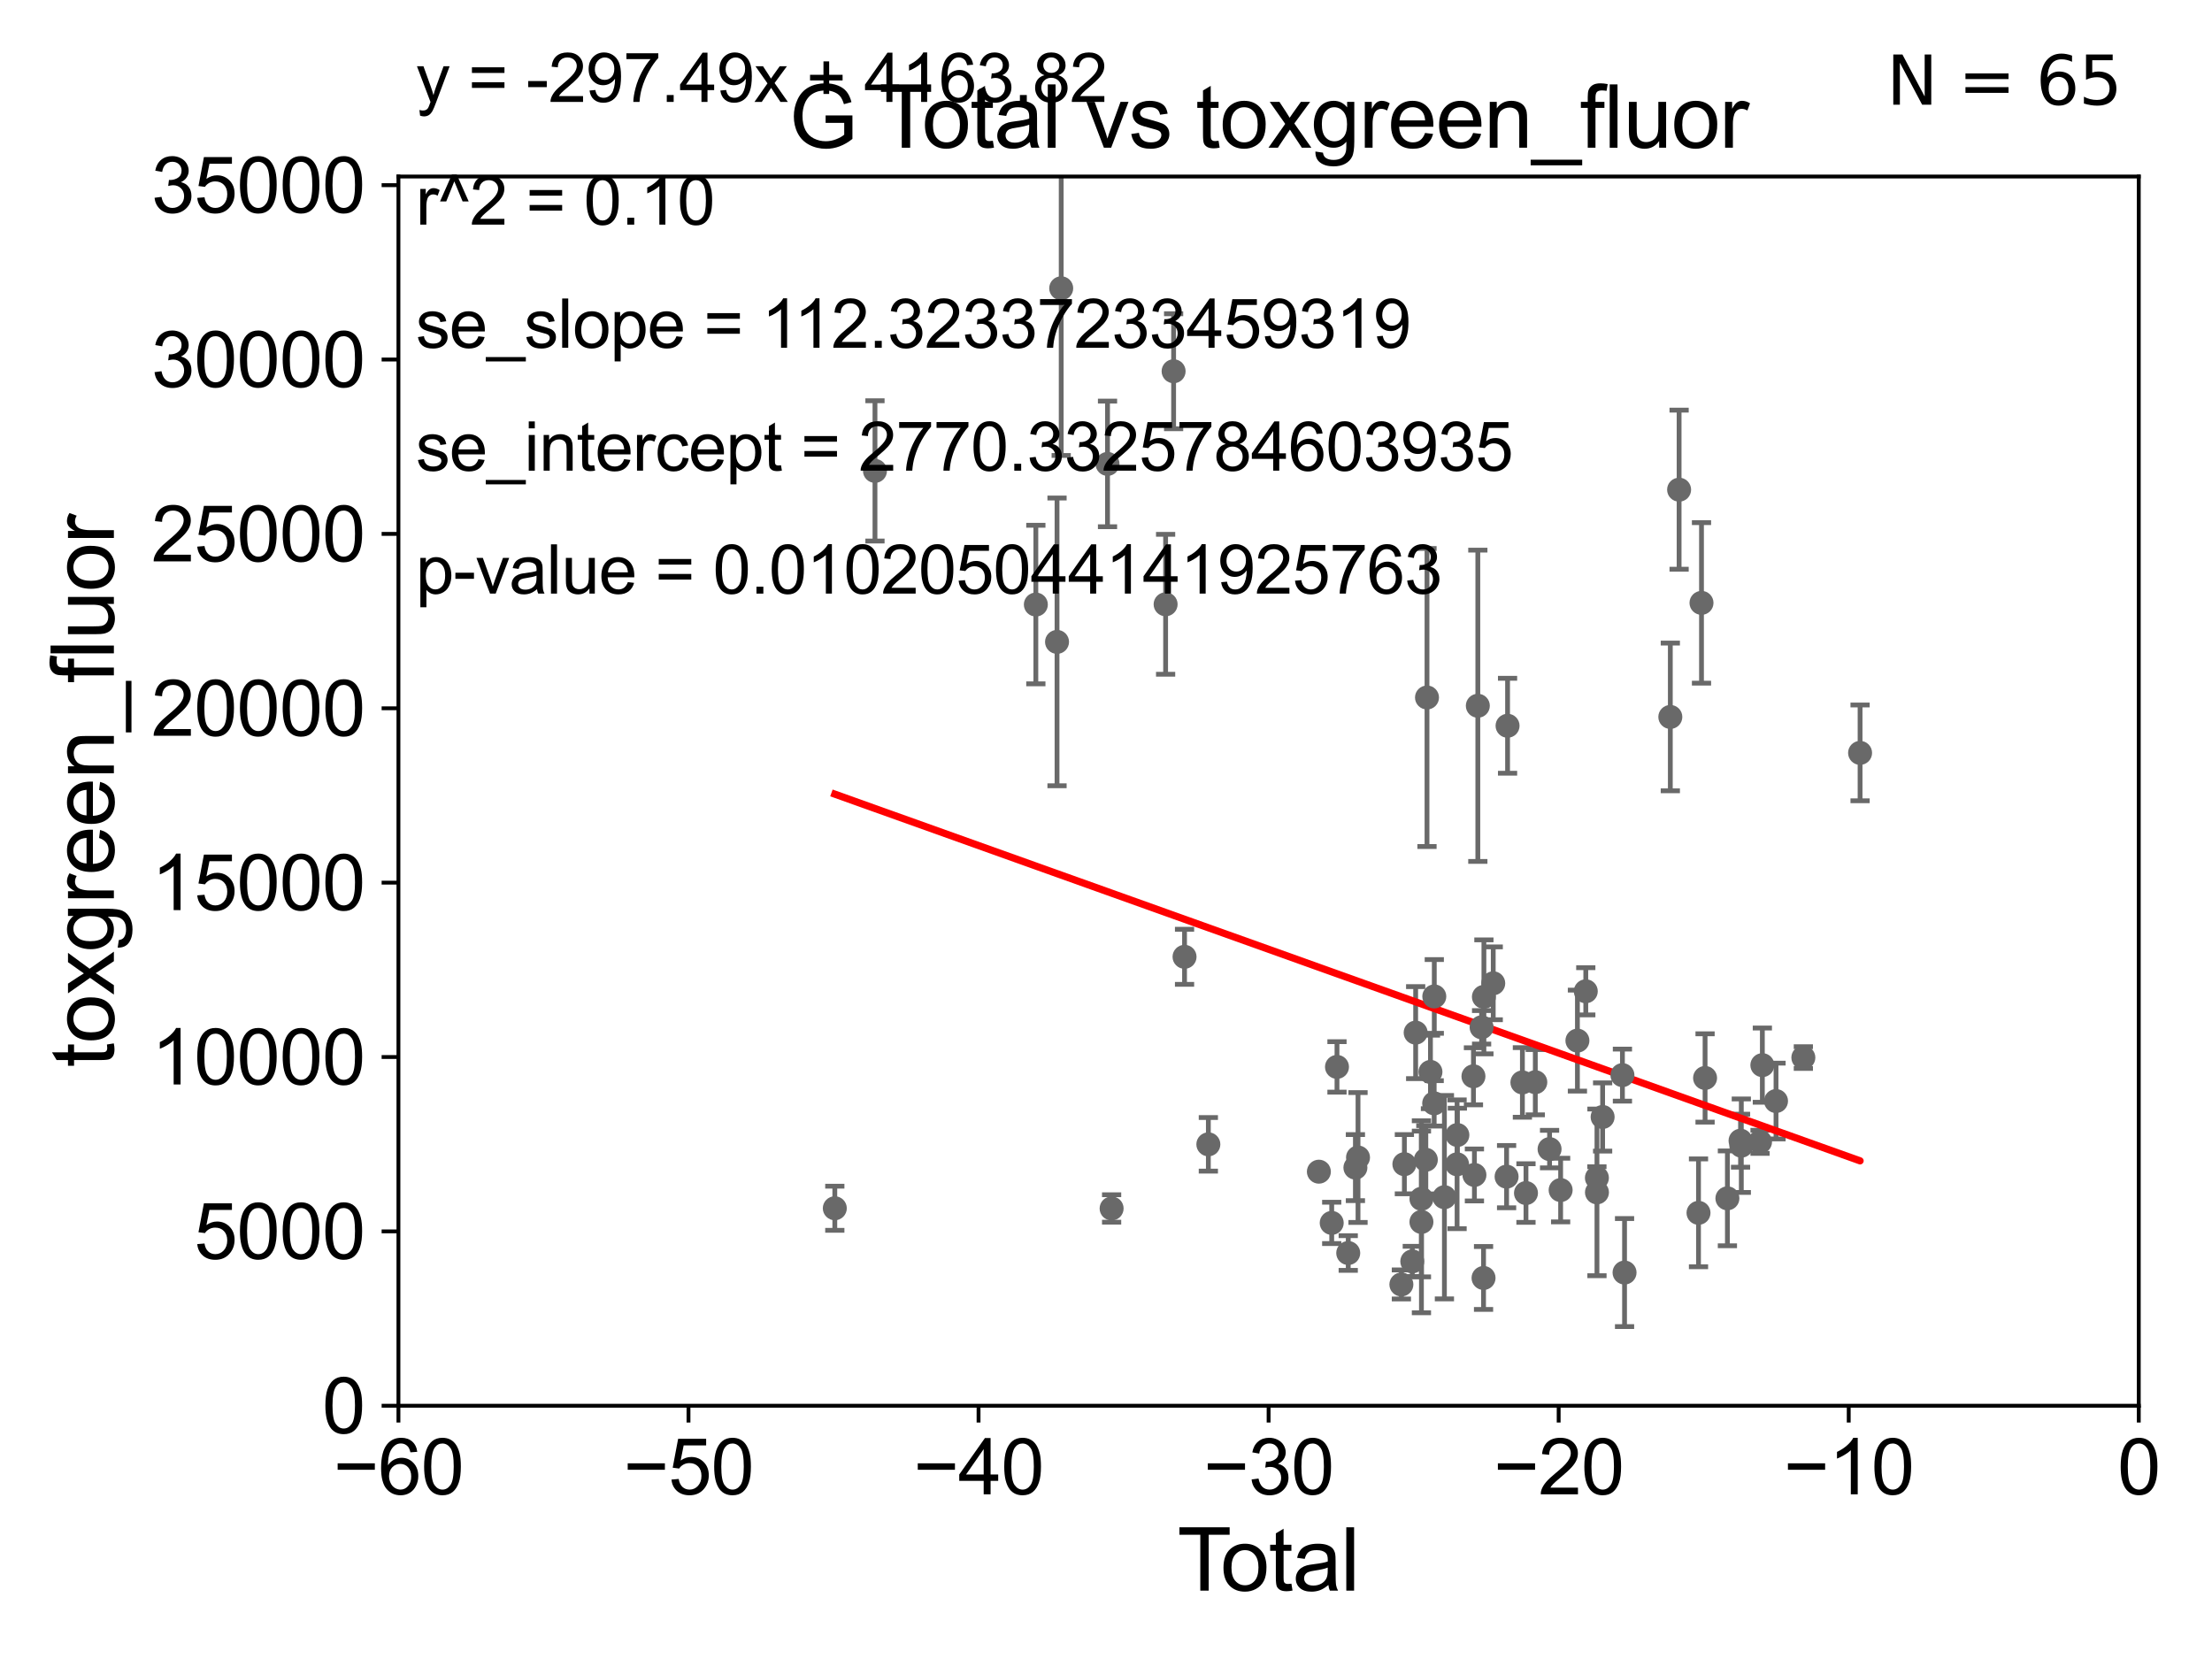 <?xml version="1.0" encoding="utf-8" standalone="no"?>
<!DOCTYPE svg PUBLIC "-//W3C//DTD SVG 1.1//EN"
  "http://www.w3.org/Graphics/SVG/1.1/DTD/svg11.dtd">
<svg xmlns:xlink="http://www.w3.org/1999/xlink" width="460.8pt" height="345.6pt" viewBox="0 0 460.8 345.6" xmlns="http://www.w3.org/2000/svg" version="1.1">
 <defs>
  <style type="text/css">*{stroke-linejoin: round; stroke-linecap: butt}</style>
 </defs>
 <g id="figure_1">
  <g id="patch_1">
   <path d="M 0 345.6 
L 460.8 345.6 
L 460.8 0 
L 0 0 
z
" style="fill: #ffffff"/>
  </g>
  <g id="axes_1">
   <g id="patch_2">
    <path d="M 83 292.84 
L 445.545 292.84 
L 445.545 36.775 
L 83 36.775 
z
" style="fill: #ffffff"/>
   </g>
   <g id="PathCollection_1">
    <defs>
     <path id="m3a4abb915e" d="M 0 1.118 
C 0.297 1.118 0.581 1 0.791 0.791 
C 1 0.581 1.118 0.297 1.118 0 
C 1.118 -0.297 1 -0.581 0.791 -0.791 
C 0.581 -1 0.297 -1.118 0 -1.118 
C -0.297 -1.118 -0.581 -1 -0.791 -0.791 
C -1 -0.581 -1.118 -0.297 -1.118 0 
C -1.118 0.297 -1 0.581 -0.791 0.791 
C -0.581 1 -0.297 1.118 0 1.118 
z
" style="stroke: #696969"/>
    </defs>
    <g clip-path="url(#pb5c151df14)">
     <use xlink:href="#m3a4abb915e" x="173.906" y="251.703" style="fill: #696969; stroke: #696969"/>
     <use xlink:href="#m3a4abb915e" x="309.05" y="266.224" style="fill: #696969; stroke: #696969"/>
     <use xlink:href="#m3a4abb915e" x="308.644" y="214.004" style="fill: #696969; stroke: #696969"/>
     <use xlink:href="#m3a4abb915e" x="307.859" y="147.023" style="fill: #696969; stroke: #696969"/>
     <use xlink:href="#m3a4abb915e" x="307.149" y="244.763" style="fill: #696969; stroke: #696969"/>
     <use xlink:href="#m3a4abb915e" x="306.946" y="224.212" style="fill: #696969; stroke: #696969"/>
     <use xlink:href="#m3a4abb915e" x="303.597" y="236.443" style="fill: #696969; stroke: #696969"/>
     <use xlink:href="#m3a4abb915e" x="303.537" y="242.545" style="fill: #696969; stroke: #696969"/>
     <use xlink:href="#m3a4abb915e" x="300.898" y="249.395" style="fill: #696969; stroke: #696969"/>
     <use xlink:href="#m3a4abb915e" x="298.789" y="207.575" style="fill: #696969; stroke: #696969"/>
     <use xlink:href="#m3a4abb915e" x="298.766" y="229.849" style="fill: #696969; stroke: #696969"/>
     <use xlink:href="#m3a4abb915e" x="297.99" y="223.299" style="fill: #696969; stroke: #696969"/>
     <use xlink:href="#m3a4abb915e" x="309.124" y="207.663" style="fill: #696969; stroke: #696969"/>
     <use xlink:href="#m3a4abb915e" x="297.27" y="145.302" style="fill: #696969; stroke: #696969"/>
     <use xlink:href="#m3a4abb915e" x="296.111" y="249.734" style="fill: #696969; stroke: #696969"/>
     <use xlink:href="#m3a4abb915e" x="296.111" y="254.553" style="fill: #696969; stroke: #696969"/>
     <use xlink:href="#m3a4abb915e" x="294.908" y="215.115" style="fill: #696969; stroke: #696969"/>
     <use xlink:href="#m3a4abb915e" x="294.207" y="262.775" style="fill: #696969; stroke: #696969"/>
     <use xlink:href="#m3a4abb915e" x="292.558" y="242.52" style="fill: #696969; stroke: #696969"/>
     <use xlink:href="#m3a4abb915e" x="291.933" y="267.577" style="fill: #696969; stroke: #696969"/>
     <use xlink:href="#m3a4abb915e" x="282.9" y="241.129" style="fill: #696969; stroke: #696969"/>
     <use xlink:href="#m3a4abb915e" x="282.357" y="243.238" style="fill: #696969; stroke: #696969"/>
     <use xlink:href="#m3a4abb915e" x="280.862" y="261.029" style="fill: #696969; stroke: #696969"/>
     <use xlink:href="#m3a4abb915e" x="278.519" y="222.257" style="fill: #696969; stroke: #696969"/>
     <use xlink:href="#m3a4abb915e" x="277.42" y="254.754" style="fill: #696969; stroke: #696969"/>
     <use xlink:href="#m3a4abb915e" x="297.028" y="241.603" style="fill: #696969; stroke: #696969"/>
     <use xlink:href="#m3a4abb915e" x="274.746" y="244.082" style="fill: #696969; stroke: #696969"/>
     <use xlink:href="#m3a4abb915e" x="311.069" y="204.84" style="fill: #696969; stroke: #696969"/>
     <use xlink:href="#m3a4abb915e" x="314.053" y="151.189" style="fill: #696969; stroke: #696969"/>
     <use xlink:href="#m3a4abb915e" x="387.489" y="156.841" style="fill: #696969; stroke: #696969"/>
     <use xlink:href="#m3a4abb915e" x="375.671" y="220.313" style="fill: #696969; stroke: #696969"/>
     <use xlink:href="#m3a4abb915e" x="369.977" y="229.368" style="fill: #696969; stroke: #696969"/>
     <use xlink:href="#m3a4abb915e" x="367.131" y="221.89" style="fill: #696969; stroke: #696969"/>
     <use xlink:href="#m3a4abb915e" x="366.649" y="237.866" style="fill: #696969; stroke: #696969"/>
     <use xlink:href="#m3a4abb915e" x="362.747" y="238.669" style="fill: #696969; stroke: #696969"/>
     <use xlink:href="#m3a4abb915e" x="362.589" y="237.626" style="fill: #696969; stroke: #696969"/>
     <use xlink:href="#m3a4abb915e" x="359.85" y="249.635" style="fill: #696969; stroke: #696969"/>
     <use xlink:href="#m3a4abb915e" x="355.198" y="224.56" style="fill: #696969; stroke: #696969"/>
     <use xlink:href="#m3a4abb915e" x="354.453" y="125.59" style="fill: #696969; stroke: #696969"/>
     <use xlink:href="#m3a4abb915e" x="353.83" y="252.657" style="fill: #696969; stroke: #696969"/>
     <use xlink:href="#m3a4abb915e" x="313.851" y="245.116" style="fill: #696969; stroke: #696969"/>
     <use xlink:href="#m3a4abb915e" x="349.789" y="102.009" style="fill: #696969; stroke: #696969"/>
     <use xlink:href="#m3a4abb915e" x="338.424" y="265.096" style="fill: #696969; stroke: #696969"/>
     <use xlink:href="#m3a4abb915e" x="337.982" y="223.968" style="fill: #696969; stroke: #696969"/>
     <use xlink:href="#m3a4abb915e" x="333.856" y="232.689" style="fill: #696969; stroke: #696969"/>
     <use xlink:href="#m3a4abb915e" x="332.677" y="248.393" style="fill: #696969; stroke: #696969"/>
     <use xlink:href="#m3a4abb915e" x="332.665" y="245.369" style="fill: #696969; stroke: #696969"/>
     <use xlink:href="#m3a4abb915e" x="330.348" y="206.504" style="fill: #696969; stroke: #696969"/>
     <use xlink:href="#m3a4abb915e" x="328.606" y="216.78" style="fill: #696969; stroke: #696969"/>
     <use xlink:href="#m3a4abb915e" x="325.109" y="247.912" style="fill: #696969; stroke: #696969"/>
     <use xlink:href="#m3a4abb915e" x="322.804" y="239.38" style="fill: #696969; stroke: #696969"/>
     <use xlink:href="#m3a4abb915e" x="317.889" y="248.535" style="fill: #696969; stroke: #696969"/>
     <use xlink:href="#m3a4abb915e" x="317.144" y="225.489" style="fill: #696969; stroke: #696969"/>
     <use xlink:href="#m3a4abb915e" x="347.959" y="149.352" style="fill: #696969; stroke: #696969"/>
     <use xlink:href="#m3a4abb915e" x="251.722" y="238.386" style="fill: #696969; stroke: #696969"/>
     <use xlink:href="#m3a4abb915e" x="319.833" y="225.438" style="fill: #696969; stroke: #696969"/>
     <use xlink:href="#m3a4abb915e" x="244.485" y="77.339" style="fill: #696969; stroke: #696969"/>
     <use xlink:href="#m3a4abb915e" x="215.786" y="125.939" style="fill: #696969; stroke: #696969"/>
     <use xlink:href="#m3a4abb915e" x="221.069" y="60.054" style="fill: #696969; stroke: #696969"/>
     <use xlink:href="#m3a4abb915e" x="230.717" y="96.642" style="fill: #696969; stroke: #696969"/>
     <use xlink:href="#m3a4abb915e" x="242.819" y="125.886" style="fill: #696969; stroke: #696969"/>
     <use xlink:href="#m3a4abb915e" x="231.57" y="251.745" style="fill: #696969; stroke: #696969"/>
     <use xlink:href="#m3a4abb915e" x="182.273" y="98.095" style="fill: #696969; stroke: #696969"/>
     <use xlink:href="#m3a4abb915e" x="220.199" y="133.718" style="fill: #696969; stroke: #696969"/>
     <use xlink:href="#m3a4abb915e" x="246.762" y="199.322" style="fill: #696969; stroke: #696969"/>
    </g>
   </g>
   <g id="matplotlib.axis_1">
    <g id="xtick_1">
     <g id="line2d_1">
      <defs>
       <path id="md975f4fc62" d="M 0 0 
L 0 3.5 
" style="stroke: #000000; stroke-width: 0.8"/>
      </defs>
      <g>
       <use xlink:href="#md975f4fc62" x="83" y="292.84" style="stroke: #000000; stroke-width: 0.8"/>
      </g>
     </g>
     <g id="text_1">
      <!-- −60 -->
      <g transform="translate(69.43 311.293)scale(0.16 -0.16)">
       <defs>
        <path id="ArialMT-2212" d="M 3381 1997 
L 356 1997 
L 356 2522 
L 3381 2522 
L 3381 1997 
z
" transform="scale(0.016)"/>
        <path id="ArialMT-36" d="M 3184 3459 
L 2625 3416 
Q 2550 3747 2413 3897 
Q 2184 4138 1850 4138 
Q 1581 4138 1378 3988 
Q 1113 3794 959 3422 
Q 806 3050 800 2363 
Q 1003 2672 1297 2822 
Q 1591 2972 1913 2972 
Q 2475 2972 2870 2558 
Q 3266 2144 3266 1488 
Q 3266 1056 3080 686 
Q 2894 316 2569 119 
Q 2244 -78 1831 -78 
Q 1128 -78 684 439 
Q 241 956 241 2144 
Q 241 3472 731 4075 
Q 1159 4600 1884 4600 
Q 2425 4600 2770 4297 
Q 3116 3994 3184 3459 
z
M 888 1484 
Q 888 1194 1011 928 
Q 1134 663 1356 523 
Q 1578 384 1822 384 
Q 2178 384 2434 671 
Q 2691 959 2691 1453 
Q 2691 1928 2437 2201 
Q 2184 2475 1800 2475 
Q 1419 2475 1153 2201 
Q 888 1928 888 1484 
z
" transform="scale(0.016)"/>
        <path id="ArialMT-30" d="M 266 2259 
Q 266 3072 433 3567 
Q 600 4063 929 4331 
Q 1259 4600 1759 4600 
Q 2128 4600 2406 4451 
Q 2684 4303 2865 4023 
Q 3047 3744 3150 3342 
Q 3253 2941 3253 2259 
Q 3253 1453 3087 958 
Q 2922 463 2592 192 
Q 2263 -78 1759 -78 
Q 1097 -78 719 397 
Q 266 969 266 2259 
z
M 844 2259 
Q 844 1131 1108 757 
Q 1372 384 1759 384 
Q 2147 384 2411 759 
Q 2675 1134 2675 2259 
Q 2675 3391 2411 3762 
Q 2147 4134 1753 4134 
Q 1366 4134 1134 3806 
Q 844 3388 844 2259 
z
" transform="scale(0.016)"/>
       </defs>
       <use xlink:href="#ArialMT-2212"/>
       <use xlink:href="#ArialMT-36" x="58.398"/>
       <use xlink:href="#ArialMT-30" x="114.014"/>
      </g>
     </g>
    </g>
    <g id="xtick_2">
     <g id="line2d_2">
      <g>
       <use xlink:href="#md975f4fc62" x="143.424" y="292.84" style="stroke: #000000; stroke-width: 0.8"/>
      </g>
     </g>
     <g id="text_2">
      <!-- −50 -->
      <g transform="translate(129.854 311.293)scale(0.16 -0.16)">
       <defs>
        <path id="ArialMT-35" d="M 266 1200 
L 856 1250 
Q 922 819 1161 601 
Q 1400 384 1738 384 
Q 2144 384 2425 690 
Q 2706 997 2706 1503 
Q 2706 1984 2436 2262 
Q 2166 2541 1728 2541 
Q 1456 2541 1237 2417 
Q 1019 2294 894 2097 
L 366 2166 
L 809 4519 
L 3088 4519 
L 3088 3981 
L 1259 3981 
L 1013 2750 
Q 1425 3038 1878 3038 
Q 2478 3038 2890 2622 
Q 3303 2206 3303 1553 
Q 3303 931 2941 478 
Q 2500 -78 1738 -78 
Q 1113 -78 717 272 
Q 322 622 266 1200 
z
" transform="scale(0.016)"/>
       </defs>
       <use xlink:href="#ArialMT-2212"/>
       <use xlink:href="#ArialMT-35" x="58.398"/>
       <use xlink:href="#ArialMT-30" x="114.014"/>
      </g>
     </g>
    </g>
    <g id="xtick_3">
     <g id="line2d_3">
      <g>
       <use xlink:href="#md975f4fc62" x="203.848" y="292.84" style="stroke: #000000; stroke-width: 0.8"/>
      </g>
     </g>
     <g id="text_3">
      <!-- −40 -->
      <g transform="translate(190.278 311.293)scale(0.16 -0.16)">
       <defs>
        <path id="ArialMT-34" d="M 2069 0 
L 2069 1097 
L 81 1097 
L 81 1613 
L 2172 4581 
L 2631 4581 
L 2631 1613 
L 3250 1613 
L 3250 1097 
L 2631 1097 
L 2631 0 
L 2069 0 
z
M 2069 1613 
L 2069 3678 
L 634 1613 
L 2069 1613 
z
" transform="scale(0.016)"/>
       </defs>
       <use xlink:href="#ArialMT-2212"/>
       <use xlink:href="#ArialMT-34" x="58.398"/>
       <use xlink:href="#ArialMT-30" x="114.014"/>
      </g>
     </g>
    </g>
    <g id="xtick_4">
     <g id="line2d_4">
      <g>
       <use xlink:href="#md975f4fc62" x="264.272" y="292.84" style="stroke: #000000; stroke-width: 0.8"/>
      </g>
     </g>
     <g id="text_4">
      <!-- −30 -->
      <g transform="translate(250.702 311.293)scale(0.16 -0.16)">
       <defs>
        <path id="ArialMT-33" d="M 269 1209 
L 831 1284 
Q 928 806 1161 595 
Q 1394 384 1728 384 
Q 2125 384 2398 659 
Q 2672 934 2672 1341 
Q 2672 1728 2419 1979 
Q 2166 2231 1775 2231 
Q 1616 2231 1378 2169 
L 1441 2663 
Q 1497 2656 1531 2656 
Q 1891 2656 2178 2843 
Q 2466 3031 2466 3422 
Q 2466 3731 2256 3934 
Q 2047 4138 1716 4138 
Q 1388 4138 1169 3931 
Q 950 3725 888 3313 
L 325 3413 
Q 428 3978 793 4289 
Q 1159 4600 1703 4600 
Q 2078 4600 2393 4439 
Q 2709 4278 2876 4000 
Q 3044 3722 3044 3409 
Q 3044 3113 2884 2869 
Q 2725 2625 2413 2481 
Q 2819 2388 3044 2092 
Q 3269 1797 3269 1353 
Q 3269 753 2831 336 
Q 2394 -81 1725 -81 
Q 1122 -81 723 278 
Q 325 638 269 1209 
z
" transform="scale(0.016)"/>
       </defs>
       <use xlink:href="#ArialMT-2212"/>
       <use xlink:href="#ArialMT-33" x="58.398"/>
       <use xlink:href="#ArialMT-30" x="114.014"/>
      </g>
     </g>
    </g>
    <g id="xtick_5">
     <g id="line2d_5">
      <g>
       <use xlink:href="#md975f4fc62" x="324.697" y="292.84" style="stroke: #000000; stroke-width: 0.8"/>
      </g>
     </g>
     <g id="text_5">
      <!-- −20 -->
      <g transform="translate(311.127 311.293)scale(0.16 -0.16)">
       <defs>
        <path id="ArialMT-32" d="M 3222 541 
L 3222 0 
L 194 0 
Q 188 203 259 391 
Q 375 700 629 1000 
Q 884 1300 1366 1694 
Q 2113 2306 2375 2664 
Q 2638 3022 2638 3341 
Q 2638 3675 2398 3904 
Q 2159 4134 1775 4134 
Q 1369 4134 1125 3890 
Q 881 3647 878 3216 
L 300 3275 
Q 359 3922 746 4261 
Q 1134 4600 1788 4600 
Q 2447 4600 2831 4234 
Q 3216 3869 3216 3328 
Q 3216 3053 3103 2787 
Q 2991 2522 2730 2228 
Q 2469 1934 1863 1422 
Q 1356 997 1212 845 
Q 1069 694 975 541 
L 3222 541 
z
" transform="scale(0.016)"/>
       </defs>
       <use xlink:href="#ArialMT-2212"/>
       <use xlink:href="#ArialMT-32" x="58.398"/>
       <use xlink:href="#ArialMT-30" x="114.014"/>
      </g>
     </g>
    </g>
    <g id="xtick_6">
     <g id="line2d_6">
      <g>
       <use xlink:href="#md975f4fc62" x="385.121" y="292.84" style="stroke: #000000; stroke-width: 0.8"/>
      </g>
     </g>
     <g id="text_6">
      <!-- −10 -->
      <g transform="translate(371.551 311.293)scale(0.16 -0.16)">
       <defs>
        <path id="ArialMT-31" d="M 2384 0 
L 1822 0 
L 1822 3584 
Q 1619 3391 1289 3197 
Q 959 3003 697 2906 
L 697 3450 
Q 1169 3672 1522 3987 
Q 1875 4303 2022 4600 
L 2384 4600 
L 2384 0 
z
" transform="scale(0.016)"/>
       </defs>
       <use xlink:href="#ArialMT-2212"/>
       <use xlink:href="#ArialMT-31" x="58.398"/>
       <use xlink:href="#ArialMT-30" x="114.014"/>
      </g>
     </g>
    </g>
    <g id="xtick_7">
     <g id="line2d_7">
      <g>
       <use xlink:href="#md975f4fc62" x="445.545" y="292.84" style="stroke: #000000; stroke-width: 0.8"/>
      </g>
     </g>
     <g id="text_7">
      <!-- 0 -->
      <g transform="translate(441.096 311.293)scale(0.16 -0.16)">
       <use xlink:href="#ArialMT-30"/>
      </g>
     </g>
    </g>
    <g id="text_8">
     <!-- Total -->
     <g transform="translate(245.267 331.357)scale(0.18 -0.18)">
      <defs>
       <path id="ArialMT-54" d="M 1659 0 
L 1659 4041 
L 150 4041 
L 150 4581 
L 3781 4581 
L 3781 4041 
L 2266 4041 
L 2266 0 
L 1659 0 
z
" transform="scale(0.016)"/>
       <path id="ArialMT-6f" d="M 213 1659 
Q 213 2581 725 3025 
Q 1153 3394 1769 3394 
Q 2453 3394 2887 2945 
Q 3322 2497 3322 1706 
Q 3322 1066 3130 698 
Q 2938 331 2570 128 
Q 2203 -75 1769 -75 
Q 1072 -75 642 372 
Q 213 819 213 1659 
z
M 791 1659 
Q 791 1022 1069 705 
Q 1347 388 1769 388 
Q 2188 388 2466 706 
Q 2744 1025 2744 1678 
Q 2744 2294 2464 2611 
Q 2184 2928 1769 2928 
Q 1347 2928 1069 2612 
Q 791 2297 791 1659 
z
" transform="scale(0.016)"/>
       <path id="ArialMT-74" d="M 1650 503 
L 1731 6 
Q 1494 -44 1306 -44 
Q 1000 -44 831 53 
Q 663 150 594 308 
Q 525 466 525 972 
L 525 2881 
L 113 2881 
L 113 3319 
L 525 3319 
L 525 4141 
L 1084 4478 
L 1084 3319 
L 1650 3319 
L 1650 2881 
L 1084 2881 
L 1084 941 
Q 1084 700 1114 631 
Q 1144 563 1211 522 
Q 1278 481 1403 481 
Q 1497 481 1650 503 
z
" transform="scale(0.016)"/>
       <path id="ArialMT-61" d="M 2588 409 
Q 2275 144 1986 34 
Q 1697 -75 1366 -75 
Q 819 -75 525 192 
Q 231 459 231 875 
Q 231 1119 342 1320 
Q 453 1522 633 1644 
Q 813 1766 1038 1828 
Q 1203 1872 1538 1913 
Q 2219 1994 2541 2106 
Q 2544 2222 2544 2253 
Q 2544 2597 2384 2738 
Q 2169 2928 1744 2928 
Q 1347 2928 1158 2789 
Q 969 2650 878 2297 
L 328 2372 
Q 403 2725 575 2942 
Q 747 3159 1072 3276 
Q 1397 3394 1825 3394 
Q 2250 3394 2515 3294 
Q 2781 3194 2906 3042 
Q 3031 2891 3081 2659 
Q 3109 2516 3109 2141 
L 3109 1391 
Q 3109 606 3145 398 
Q 3181 191 3288 0 
L 2700 0 
Q 2613 175 2588 409 
z
M 2541 1666 
Q 2234 1541 1622 1453 
Q 1275 1403 1131 1340 
Q 988 1278 909 1158 
Q 831 1038 831 891 
Q 831 666 1001 516 
Q 1172 366 1500 366 
Q 1825 366 2078 508 
Q 2331 650 2450 897 
Q 2541 1088 2541 1459 
L 2541 1666 
z
" transform="scale(0.016)"/>
       <path id="ArialMT-6c" d="M 409 0 
L 409 4581 
L 972 4581 
L 972 0 
L 409 0 
z
" transform="scale(0.016)"/>
      </defs>
      <use xlink:href="#ArialMT-54"/>
      <use xlink:href="#ArialMT-6f" x="49.959"/>
      <use xlink:href="#ArialMT-74" x="105.574"/>
      <use xlink:href="#ArialMT-61" x="133.357"/>
      <use xlink:href="#ArialMT-6c" x="188.973"/>
     </g>
    </g>
   </g>
   <g id="matplotlib.axis_2">
    <g id="ytick_1">
     <g id="line2d_8">
      <defs>
       <path id="mf27cccf8d6" d="M 0 0 
L -3.5 0 
" style="stroke: #000000; stroke-width: 0.8"/>
      </defs>
      <g>
       <use xlink:href="#mf27cccf8d6" x="83" y="292.84" style="stroke: #000000; stroke-width: 0.8"/>
      </g>
     </g>
     <g id="text_9">
      <!-- 0 -->
      <g transform="translate(67.103 298.566)scale(0.16 -0.16)">
       <use xlink:href="#ArialMT-30"/>
      </g>
     </g>
    </g>
    <g id="ytick_2">
     <g id="line2d_9">
      <g>
       <use xlink:href="#mf27cccf8d6" x="83" y="256.516" style="stroke: #000000; stroke-width: 0.8"/>
      </g>
     </g>
     <g id="text_10">
      <!-- 5000 -->
      <g transform="translate(40.41 262.242)scale(0.16 -0.16)">
       <use xlink:href="#ArialMT-35"/>
       <use xlink:href="#ArialMT-30" x="55.615"/>
       <use xlink:href="#ArialMT-30" x="111.23"/>
       <use xlink:href="#ArialMT-30" x="166.846"/>
      </g>
     </g>
    </g>
    <g id="ytick_3">
     <g id="line2d_10">
      <g>
       <use xlink:href="#mf27cccf8d6" x="83" y="220.192" style="stroke: #000000; stroke-width: 0.8"/>
      </g>
     </g>
     <g id="text_11">
      <!-- 10000 -->
      <g transform="translate(31.512 225.918)scale(0.16 -0.16)">
       <use xlink:href="#ArialMT-31"/>
       <use xlink:href="#ArialMT-30" x="55.615"/>
       <use xlink:href="#ArialMT-30" x="111.23"/>
       <use xlink:href="#ArialMT-30" x="166.846"/>
       <use xlink:href="#ArialMT-30" x="222.461"/>
      </g>
     </g>
    </g>
    <g id="ytick_4">
     <g id="line2d_11">
      <g>
       <use xlink:href="#mf27cccf8d6" x="83" y="183.867" style="stroke: #000000; stroke-width: 0.8"/>
      </g>
     </g>
     <g id="text_12">
      <!-- 15000 -->
      <g transform="translate(31.512 189.594)scale(0.16 -0.16)">
       <use xlink:href="#ArialMT-31"/>
       <use xlink:href="#ArialMT-35" x="55.615"/>
       <use xlink:href="#ArialMT-30" x="111.23"/>
       <use xlink:href="#ArialMT-30" x="166.846"/>
       <use xlink:href="#ArialMT-30" x="222.461"/>
      </g>
     </g>
    </g>
    <g id="ytick_5">
     <g id="line2d_12">
      <g>
       <use xlink:href="#mf27cccf8d6" x="83" y="147.543" style="stroke: #000000; stroke-width: 0.8"/>
      </g>
     </g>
     <g id="text_13">
      <!-- 20000 -->
      <g transform="translate(31.512 153.27)scale(0.16 -0.16)">
       <use xlink:href="#ArialMT-32"/>
       <use xlink:href="#ArialMT-30" x="55.615"/>
       <use xlink:href="#ArialMT-30" x="111.23"/>
       <use xlink:href="#ArialMT-30" x="166.846"/>
       <use xlink:href="#ArialMT-30" x="222.461"/>
      </g>
     </g>
    </g>
    <g id="ytick_6">
     <g id="line2d_13">
      <g>
       <use xlink:href="#mf27cccf8d6" x="83" y="111.219" style="stroke: #000000; stroke-width: 0.8"/>
      </g>
     </g>
     <g id="text_14">
      <!-- 25000 -->
      <g transform="translate(31.512 116.945)scale(0.16 -0.16)">
       <use xlink:href="#ArialMT-32"/>
       <use xlink:href="#ArialMT-35" x="55.615"/>
       <use xlink:href="#ArialMT-30" x="111.23"/>
       <use xlink:href="#ArialMT-30" x="166.846"/>
       <use xlink:href="#ArialMT-30" x="222.461"/>
      </g>
     </g>
    </g>
    <g id="ytick_7">
     <g id="line2d_14">
      <g>
       <use xlink:href="#mf27cccf8d6" x="83" y="74.895" style="stroke: #000000; stroke-width: 0.8"/>
      </g>
     </g>
     <g id="text_15">
      <!-- 30000 -->
      <g transform="translate(31.512 80.621)scale(0.16 -0.16)">
       <use xlink:href="#ArialMT-33"/>
       <use xlink:href="#ArialMT-30" x="55.615"/>
       <use xlink:href="#ArialMT-30" x="111.23"/>
       <use xlink:href="#ArialMT-30" x="166.846"/>
       <use xlink:href="#ArialMT-30" x="222.461"/>
      </g>
     </g>
    </g>
    <g id="ytick_8">
     <g id="line2d_15">
      <g>
       <use xlink:href="#mf27cccf8d6" x="83" y="38.571" style="stroke: #000000; stroke-width: 0.8"/>
      </g>
     </g>
     <g id="text_16">
      <!-- 35000 -->
      <g transform="translate(31.512 44.297)scale(0.16 -0.16)">
       <use xlink:href="#ArialMT-33"/>
       <use xlink:href="#ArialMT-35" x="55.615"/>
       <use xlink:href="#ArialMT-30" x="111.23"/>
       <use xlink:href="#ArialMT-30" x="166.846"/>
       <use xlink:href="#ArialMT-30" x="222.461"/>
      </g>
     </g>
    </g>
    <g id="text_17">
     <!-- toxgreen_fluor -->
     <g transform="translate(23.724 222.34)rotate(-90)scale(0.18 -0.18)">
      <defs>
       <path id="ArialMT-78" d="M 47 0 
L 1259 1725 
L 138 3319 
L 841 3319 
L 1350 2541 
Q 1494 2319 1581 2169 
Q 1719 2375 1834 2534 
L 2394 3319 
L 3066 3319 
L 1919 1756 
L 3153 0 
L 2463 0 
L 1781 1031 
L 1600 1309 
L 728 0 
L 47 0 
z
" transform="scale(0.016)"/>
       <path id="ArialMT-67" d="M 319 -275 
L 866 -356 
Q 900 -609 1056 -725 
Q 1266 -881 1628 -881 
Q 2019 -881 2231 -725 
Q 2444 -569 2519 -288 
Q 2563 -116 2559 434 
Q 2191 0 1641 0 
Q 956 0 581 494 
Q 206 988 206 1678 
Q 206 2153 378 2554 
Q 550 2956 876 3175 
Q 1203 3394 1644 3394 
Q 2231 3394 2613 2919 
L 2613 3319 
L 3131 3319 
L 3131 450 
Q 3131 -325 2973 -648 
Q 2816 -972 2473 -1159 
Q 2131 -1347 1631 -1347 
Q 1038 -1347 672 -1080 
Q 306 -813 319 -275 
z
M 784 1719 
Q 784 1066 1043 766 
Q 1303 466 1694 466 
Q 2081 466 2343 764 
Q 2606 1063 2606 1700 
Q 2606 2309 2336 2618 
Q 2066 2928 1684 2928 
Q 1309 2928 1046 2623 
Q 784 2319 784 1719 
z
" transform="scale(0.016)"/>
       <path id="ArialMT-72" d="M 416 0 
L 416 3319 
L 922 3319 
L 922 2816 
Q 1116 3169 1280 3281 
Q 1444 3394 1641 3394 
Q 1925 3394 2219 3213 
L 2025 2691 
Q 1819 2813 1613 2813 
Q 1428 2813 1281 2702 
Q 1134 2591 1072 2394 
Q 978 2094 978 1738 
L 978 0 
L 416 0 
z
" transform="scale(0.016)"/>
       <path id="ArialMT-65" d="M 2694 1069 
L 3275 997 
Q 3138 488 2766 206 
Q 2394 -75 1816 -75 
Q 1088 -75 661 373 
Q 234 822 234 1631 
Q 234 2469 665 2931 
Q 1097 3394 1784 3394 
Q 2450 3394 2872 2941 
Q 3294 2488 3294 1666 
Q 3294 1616 3291 1516 
L 816 1516 
Q 847 969 1125 678 
Q 1403 388 1819 388 
Q 2128 388 2347 550 
Q 2566 713 2694 1069 
z
M 847 1978 
L 2700 1978 
Q 2663 2397 2488 2606 
Q 2219 2931 1791 2931 
Q 1403 2931 1139 2672 
Q 875 2413 847 1978 
z
" transform="scale(0.016)"/>
       <path id="ArialMT-6e" d="M 422 0 
L 422 3319 
L 928 3319 
L 928 2847 
Q 1294 3394 1984 3394 
Q 2284 3394 2536 3286 
Q 2788 3178 2913 3003 
Q 3038 2828 3088 2588 
Q 3119 2431 3119 2041 
L 3119 0 
L 2556 0 
L 2556 2019 
Q 2556 2363 2490 2533 
Q 2425 2703 2258 2804 
Q 2091 2906 1866 2906 
Q 1506 2906 1245 2678 
Q 984 2450 984 1813 
L 984 0 
L 422 0 
z
" transform="scale(0.016)"/>
       <path id="ArialMT-5f" d="M -97 -1272 
L -97 -866 
L 3631 -866 
L 3631 -1272 
L -97 -1272 
z
" transform="scale(0.016)"/>
       <path id="ArialMT-66" d="M 556 0 
L 556 2881 
L 59 2881 
L 59 3319 
L 556 3319 
L 556 3672 
Q 556 4006 616 4169 
Q 697 4388 901 4523 
Q 1106 4659 1475 4659 
Q 1713 4659 2000 4603 
L 1916 4113 
Q 1741 4144 1584 4144 
Q 1328 4144 1222 4034 
Q 1116 3925 1116 3625 
L 1116 3319 
L 1763 3319 
L 1763 2881 
L 1116 2881 
L 1116 0 
L 556 0 
z
" transform="scale(0.016)"/>
       <path id="ArialMT-75" d="M 2597 0 
L 2597 488 
Q 2209 -75 1544 -75 
Q 1250 -75 995 37 
Q 741 150 617 320 
Q 494 491 444 738 
Q 409 903 409 1263 
L 409 3319 
L 972 3319 
L 972 1478 
Q 972 1038 1006 884 
Q 1059 663 1231 536 
Q 1403 409 1656 409 
Q 1909 409 2131 539 
Q 2353 669 2445 892 
Q 2538 1116 2538 1541 
L 2538 3319 
L 3100 3319 
L 3100 0 
L 2597 0 
z
" transform="scale(0.016)"/>
      </defs>
      <use xlink:href="#ArialMT-74"/>
      <use xlink:href="#ArialMT-6f" x="27.783"/>
      <use xlink:href="#ArialMT-78" x="83.398"/>
      <use xlink:href="#ArialMT-67" x="133.398"/>
      <use xlink:href="#ArialMT-72" x="189.014"/>
      <use xlink:href="#ArialMT-65" x="222.314"/>
      <use xlink:href="#ArialMT-65" x="277.93"/>
      <use xlink:href="#ArialMT-6e" x="333.545"/>
      <use xlink:href="#ArialMT-5f" x="389.16"/>
      <use xlink:href="#ArialMT-66" x="444.775"/>
      <use xlink:href="#ArialMT-6c" x="472.559"/>
      <use xlink:href="#ArialMT-75" x="494.775"/>
      <use xlink:href="#ArialMT-6f" x="550.391"/>
      <use xlink:href="#ArialMT-72" x="606.006"/>
     </g>
    </g>
   </g>
   <g id="LineCollection_1">
    <path d="M 173.906 256.298 
L 173.906 247.108 
" clip-path="url(#pb5c151df14)" style="fill: none; stroke: #696969"/>
    <path d="M 309.05 272.779 
L 309.05 259.668 
" clip-path="url(#pb5c151df14)" style="fill: none; stroke: #696969"/>
    <path d="M 308.644 217.488 
L 308.644 210.521 
" clip-path="url(#pb5c151df14)" style="fill: none; stroke: #696969"/>
    <path d="M 307.859 179.444 
L 307.859 114.602 
" clip-path="url(#pb5c151df14)" style="fill: none; stroke: #696969"/>
    <path d="M 307.149 250.174 
L 307.149 239.352 
" clip-path="url(#pb5c151df14)" style="fill: none; stroke: #696969"/>
    <path d="M 306.946 230.156 
L 306.946 218.268 
" clip-path="url(#pb5c151df14)" style="fill: none; stroke: #696969"/>
    <path d="M 303.597 242.03 
L 303.597 230.857 
" clip-path="url(#pb5c151df14)" style="fill: none; stroke: #696969"/>
    <path d="M 303.537 255.955 
L 303.537 229.135 
" clip-path="url(#pb5c151df14)" style="fill: none; stroke: #696969"/>
    <path d="M 300.898 270.583 
L 300.898 228.207 
" clip-path="url(#pb5c151df14)" style="fill: none; stroke: #696969"/>
    <path d="M 298.789 215.257 
L 298.789 199.894 
" clip-path="url(#pb5c151df14)" style="fill: none; stroke: #696969"/>
    <path d="M 298.766 234.576 
L 298.766 225.122 
" clip-path="url(#pb5c151df14)" style="fill: none; stroke: #696969"/>
    <path d="M 297.99 230.955 
L 297.99 215.643 
" clip-path="url(#pb5c151df14)" style="fill: none; stroke: #696969"/>
    <path d="M 309.124 219.538 
L 309.124 195.788 
" clip-path="url(#pb5c151df14)" style="fill: none; stroke: #696969"/>
    <path d="M 297.27 176.343 
L 297.27 114.261 
" clip-path="url(#pb5c151df14)" style="fill: none; stroke: #696969"/>
    <path d="M 296.111 265.991 
L 296.111 233.478 
" clip-path="url(#pb5c151df14)" style="fill: none; stroke: #696969"/>
    <path d="M 296.111 273.473 
L 296.111 235.632 
" clip-path="url(#pb5c151df14)" style="fill: none; stroke: #696969"/>
    <path d="M 294.908 224.7 
L 294.908 205.53 
" clip-path="url(#pb5c151df14)" style="fill: none; stroke: #696969"/>
    <path d="M 294.207 265.922 
L 294.207 259.628 
" clip-path="url(#pb5c151df14)" style="fill: none; stroke: #696969"/>
    <path d="M 292.558 248.688 
L 292.558 236.352 
" clip-path="url(#pb5c151df14)" style="fill: none; stroke: #696969"/>
    <path d="M 291.933 270.604 
L 291.933 264.55 
" clip-path="url(#pb5c151df14)" style="fill: none; stroke: #696969"/>
    <path d="M 282.9 254.655 
L 282.9 227.604 
" clip-path="url(#pb5c151df14)" style="fill: none; stroke: #696969"/>
    <path d="M 282.357 250.119 
L 282.357 236.357 
" clip-path="url(#pb5c151df14)" style="fill: none; stroke: #696969"/>
    <path d="M 280.862 264.642 
L 280.862 257.417 
" clip-path="url(#pb5c151df14)" style="fill: none; stroke: #696969"/>
    <path d="M 278.519 227.514 
L 278.519 216.999 
" clip-path="url(#pb5c151df14)" style="fill: none; stroke: #696969"/>
    <path d="M 277.42 259.056 
L 277.42 250.451 
" clip-path="url(#pb5c151df14)" style="fill: none; stroke: #696969"/>
    <path d="M 297.028 248.719 
L 297.028 234.486 
" clip-path="url(#pb5c151df14)" style="fill: none; stroke: #696969"/>
    <path d="M 274.746 244.986 
L 274.746 243.178 
" clip-path="url(#pb5c151df14)" style="fill: none; stroke: #696969"/>
    <path d="M 311.069 212.427 
L 311.069 197.253 
" clip-path="url(#pb5c151df14)" style="fill: none; stroke: #696969"/>
    <path d="M 314.053 161.08 
L 314.053 141.298 
" clip-path="url(#pb5c151df14)" style="fill: none; stroke: #696969"/>
    <path d="M 387.489 166.82 
L 387.489 146.861 
" clip-path="url(#pb5c151df14)" style="fill: none; stroke: #696969"/>
    <path d="M 375.671 222.581 
L 375.671 218.045 
" clip-path="url(#pb5c151df14)" style="fill: none; stroke: #696969"/>
    <path d="M 369.977 237.262 
L 369.977 221.474 
" clip-path="url(#pb5c151df14)" style="fill: none; stroke: #696969"/>
    <path d="M 367.131 229.622 
L 367.131 214.157 
" clip-path="url(#pb5c151df14)" style="fill: none; stroke: #696969"/>
    <path d="M 366.649 240.273 
L 366.649 235.46 
" clip-path="url(#pb5c151df14)" style="fill: none; stroke: #696969"/>
    <path d="M 362.747 248.408 
L 362.747 228.93 
" clip-path="url(#pb5c151df14)" style="fill: none; stroke: #696969"/>
    <path d="M 362.589 243.153 
L 362.589 232.099 
" clip-path="url(#pb5c151df14)" style="fill: none; stroke: #696969"/>
    <path d="M 359.85 259.513 
L 359.85 239.756 
" clip-path="url(#pb5c151df14)" style="fill: none; stroke: #696969"/>
    <path d="M 355.198 233.76 
L 355.198 215.361 
" clip-path="url(#pb5c151df14)" style="fill: none; stroke: #696969"/>
    <path d="M 354.453 142.311 
L 354.453 108.87 
" clip-path="url(#pb5c151df14)" style="fill: none; stroke: #696969"/>
    <path d="M 353.83 263.891 
L 353.83 241.422 
" clip-path="url(#pb5c151df14)" style="fill: none; stroke: #696969"/>
    <path d="M 313.851 251.606 
L 313.851 238.625 
" clip-path="url(#pb5c151df14)" style="fill: none; stroke: #696969"/>
    <path d="M 349.789 118.578 
L 349.789 85.439 
" clip-path="url(#pb5c151df14)" style="fill: none; stroke: #696969"/>
    <path d="M 338.424 276.348 
L 338.424 253.845 
" clip-path="url(#pb5c151df14)" style="fill: none; stroke: #696969"/>
    <path d="M 337.982 229.385 
L 337.982 218.552 
" clip-path="url(#pb5c151df14)" style="fill: none; stroke: #696969"/>
    <path d="M 333.856 239.797 
L 333.856 225.582 
" clip-path="url(#pb5c151df14)" style="fill: none; stroke: #696969"/>
    <path d="M 332.677 265.753 
L 332.677 231.034 
" clip-path="url(#pb5c151df14)" style="fill: none; stroke: #696969"/>
    <path d="M 332.665 247.686 
L 332.665 243.052 
" clip-path="url(#pb5c151df14)" style="fill: none; stroke: #696969"/>
    <path d="M 330.348 211.421 
L 330.348 201.587 
" clip-path="url(#pb5c151df14)" style="fill: none; stroke: #696969"/>
    <path d="M 328.606 227.297 
L 328.606 206.263 
" clip-path="url(#pb5c151df14)" style="fill: none; stroke: #696969"/>
    <path d="M 325.109 254.544 
L 325.109 241.28 
" clip-path="url(#pb5c151df14)" style="fill: none; stroke: #696969"/>
    <path d="M 322.804 243.288 
L 322.804 235.471 
" clip-path="url(#pb5c151df14)" style="fill: none; stroke: #696969"/>
    <path d="M 317.889 254.642 
L 317.889 242.428 
" clip-path="url(#pb5c151df14)" style="fill: none; stroke: #696969"/>
    <path d="M 317.144 232.737 
L 317.144 218.24 
" clip-path="url(#pb5c151df14)" style="fill: none; stroke: #696969"/>
    <path d="M 347.959 164.74 
L 347.959 133.965 
" clip-path="url(#pb5c151df14)" style="fill: none; stroke: #696969"/>
    <path d="M 251.722 243.968 
L 251.722 232.803 
" clip-path="url(#pb5c151df14)" style="fill: none; stroke: #696969"/>
    <path d="M 319.833 232.235 
L 319.833 218.641 
" clip-path="url(#pb5c151df14)" style="fill: none; stroke: #696969"/>
    <path d="M 244.485 89.318 
L 244.485 65.36 
" clip-path="url(#pb5c151df14)" style="fill: none; stroke: #696969"/>
    <path d="M 215.786 142.455 
L 215.786 109.423 
" clip-path="url(#pb5c151df14)" style="fill: none; stroke: #696969"/>
    <path d="M 221.069 94.883 
L 221.069 25.225 
" clip-path="url(#pb5c151df14)" style="fill: none; stroke: #696969"/>
    <path d="M 230.717 109.725 
L 230.717 83.558 
" clip-path="url(#pb5c151df14)" style="fill: none; stroke: #696969"/>
    <path d="M 242.819 140.457 
L 242.819 111.314 
" clip-path="url(#pb5c151df14)" style="fill: none; stroke: #696969"/>
    <path d="M 231.57 254.604 
L 231.57 248.885 
" clip-path="url(#pb5c151df14)" style="fill: none; stroke: #696969"/>
    <path d="M 182.273 112.707 
L 182.273 83.483 
" clip-path="url(#pb5c151df14)" style="fill: none; stroke: #696969"/>
    <path d="M 220.199 163.689 
L 220.199 103.748 
" clip-path="url(#pb5c151df14)" style="fill: none; stroke: #696969"/>
    <path d="M 246.762 205.059 
L 246.762 193.584 
" clip-path="url(#pb5c151df14)" style="fill: none; stroke: #696969"/>
   </g>
   <g id="line2d_16">
    <defs>
     <path id="m9ffaaa76ee" d="M 2 0 
L -2 -0 
" style="stroke: #696969"/>
    </defs>
    <g clip-path="url(#pb5c151df14)">
     <use xlink:href="#m9ffaaa76ee" x="173.906" y="256.298" style="fill: #696969; stroke: #696969"/>
     <use xlink:href="#m9ffaaa76ee" x="309.05" y="272.779" style="fill: #696969; stroke: #696969"/>
     <use xlink:href="#m9ffaaa76ee" x="308.644" y="217.488" style="fill: #696969; stroke: #696969"/>
     <use xlink:href="#m9ffaaa76ee" x="307.859" y="179.444" style="fill: #696969; stroke: #696969"/>
     <use xlink:href="#m9ffaaa76ee" x="307.149" y="250.174" style="fill: #696969; stroke: #696969"/>
     <use xlink:href="#m9ffaaa76ee" x="306.946" y="230.156" style="fill: #696969; stroke: #696969"/>
     <use xlink:href="#m9ffaaa76ee" x="303.597" y="242.03" style="fill: #696969; stroke: #696969"/>
     <use xlink:href="#m9ffaaa76ee" x="303.537" y="255.955" style="fill: #696969; stroke: #696969"/>
     <use xlink:href="#m9ffaaa76ee" x="300.898" y="270.583" style="fill: #696969; stroke: #696969"/>
     <use xlink:href="#m9ffaaa76ee" x="298.789" y="215.257" style="fill: #696969; stroke: #696969"/>
     <use xlink:href="#m9ffaaa76ee" x="298.766" y="234.576" style="fill: #696969; stroke: #696969"/>
     <use xlink:href="#m9ffaaa76ee" x="297.99" y="230.955" style="fill: #696969; stroke: #696969"/>
     <use xlink:href="#m9ffaaa76ee" x="309.124" y="219.538" style="fill: #696969; stroke: #696969"/>
     <use xlink:href="#m9ffaaa76ee" x="297.27" y="176.343" style="fill: #696969; stroke: #696969"/>
     <use xlink:href="#m9ffaaa76ee" x="296.111" y="265.991" style="fill: #696969; stroke: #696969"/>
     <use xlink:href="#m9ffaaa76ee" x="296.111" y="273.473" style="fill: #696969; stroke: #696969"/>
     <use xlink:href="#m9ffaaa76ee" x="294.908" y="224.7" style="fill: #696969; stroke: #696969"/>
     <use xlink:href="#m9ffaaa76ee" x="294.207" y="265.922" style="fill: #696969; stroke: #696969"/>
     <use xlink:href="#m9ffaaa76ee" x="292.558" y="248.688" style="fill: #696969; stroke: #696969"/>
     <use xlink:href="#m9ffaaa76ee" x="291.933" y="270.604" style="fill: #696969; stroke: #696969"/>
     <use xlink:href="#m9ffaaa76ee" x="282.9" y="254.655" style="fill: #696969; stroke: #696969"/>
     <use xlink:href="#m9ffaaa76ee" x="282.357" y="250.119" style="fill: #696969; stroke: #696969"/>
     <use xlink:href="#m9ffaaa76ee" x="280.862" y="264.642" style="fill: #696969; stroke: #696969"/>
     <use xlink:href="#m9ffaaa76ee" x="278.519" y="227.514" style="fill: #696969; stroke: #696969"/>
     <use xlink:href="#m9ffaaa76ee" x="277.42" y="259.056" style="fill: #696969; stroke: #696969"/>
     <use xlink:href="#m9ffaaa76ee" x="297.028" y="248.719" style="fill: #696969; stroke: #696969"/>
     <use xlink:href="#m9ffaaa76ee" x="274.746" y="244.986" style="fill: #696969; stroke: #696969"/>
     <use xlink:href="#m9ffaaa76ee" x="311.069" y="212.427" style="fill: #696969; stroke: #696969"/>
     <use xlink:href="#m9ffaaa76ee" x="314.053" y="161.08" style="fill: #696969; stroke: #696969"/>
     <use xlink:href="#m9ffaaa76ee" x="387.489" y="166.82" style="fill: #696969; stroke: #696969"/>
     <use xlink:href="#m9ffaaa76ee" x="375.671" y="222.581" style="fill: #696969; stroke: #696969"/>
     <use xlink:href="#m9ffaaa76ee" x="369.977" y="237.262" style="fill: #696969; stroke: #696969"/>
     <use xlink:href="#m9ffaaa76ee" x="367.131" y="229.622" style="fill: #696969; stroke: #696969"/>
     <use xlink:href="#m9ffaaa76ee" x="366.649" y="240.273" style="fill: #696969; stroke: #696969"/>
     <use xlink:href="#m9ffaaa76ee" x="362.747" y="248.408" style="fill: #696969; stroke: #696969"/>
     <use xlink:href="#m9ffaaa76ee" x="362.589" y="243.153" style="fill: #696969; stroke: #696969"/>
     <use xlink:href="#m9ffaaa76ee" x="359.85" y="259.513" style="fill: #696969; stroke: #696969"/>
     <use xlink:href="#m9ffaaa76ee" x="355.198" y="233.76" style="fill: #696969; stroke: #696969"/>
     <use xlink:href="#m9ffaaa76ee" x="354.453" y="142.311" style="fill: #696969; stroke: #696969"/>
     <use xlink:href="#m9ffaaa76ee" x="353.83" y="263.891" style="fill: #696969; stroke: #696969"/>
     <use xlink:href="#m9ffaaa76ee" x="313.851" y="251.606" style="fill: #696969; stroke: #696969"/>
     <use xlink:href="#m9ffaaa76ee" x="349.789" y="118.578" style="fill: #696969; stroke: #696969"/>
     <use xlink:href="#m9ffaaa76ee" x="338.424" y="276.348" style="fill: #696969; stroke: #696969"/>
     <use xlink:href="#m9ffaaa76ee" x="337.982" y="229.385" style="fill: #696969; stroke: #696969"/>
     <use xlink:href="#m9ffaaa76ee" x="333.856" y="239.797" style="fill: #696969; stroke: #696969"/>
     <use xlink:href="#m9ffaaa76ee" x="332.677" y="265.753" style="fill: #696969; stroke: #696969"/>
     <use xlink:href="#m9ffaaa76ee" x="332.665" y="247.686" style="fill: #696969; stroke: #696969"/>
     <use xlink:href="#m9ffaaa76ee" x="330.348" y="211.421" style="fill: #696969; stroke: #696969"/>
     <use xlink:href="#m9ffaaa76ee" x="328.606" y="227.297" style="fill: #696969; stroke: #696969"/>
     <use xlink:href="#m9ffaaa76ee" x="325.109" y="254.544" style="fill: #696969; stroke: #696969"/>
     <use xlink:href="#m9ffaaa76ee" x="322.804" y="243.288" style="fill: #696969; stroke: #696969"/>
     <use xlink:href="#m9ffaaa76ee" x="317.889" y="254.642" style="fill: #696969; stroke: #696969"/>
     <use xlink:href="#m9ffaaa76ee" x="317.144" y="232.737" style="fill: #696969; stroke: #696969"/>
     <use xlink:href="#m9ffaaa76ee" x="347.959" y="164.74" style="fill: #696969; stroke: #696969"/>
     <use xlink:href="#m9ffaaa76ee" x="251.722" y="243.968" style="fill: #696969; stroke: #696969"/>
     <use xlink:href="#m9ffaaa76ee" x="319.833" y="232.235" style="fill: #696969; stroke: #696969"/>
     <use xlink:href="#m9ffaaa76ee" x="244.485" y="89.318" style="fill: #696969; stroke: #696969"/>
     <use xlink:href="#m9ffaaa76ee" x="215.786" y="142.455" style="fill: #696969; stroke: #696969"/>
     <use xlink:href="#m9ffaaa76ee" x="221.069" y="94.883" style="fill: #696969; stroke: #696969"/>
     <use xlink:href="#m9ffaaa76ee" x="230.717" y="109.725" style="fill: #696969; stroke: #696969"/>
     <use xlink:href="#m9ffaaa76ee" x="242.819" y="140.457" style="fill: #696969; stroke: #696969"/>
     <use xlink:href="#m9ffaaa76ee" x="231.57" y="254.604" style="fill: #696969; stroke: #696969"/>
     <use xlink:href="#m9ffaaa76ee" x="182.273" y="112.707" style="fill: #696969; stroke: #696969"/>
     <use xlink:href="#m9ffaaa76ee" x="220.199" y="163.689" style="fill: #696969; stroke: #696969"/>
     <use xlink:href="#m9ffaaa76ee" x="246.762" y="205.059" style="fill: #696969; stroke: #696969"/>
    </g>
   </g>
   <g id="line2d_17">
    <g clip-path="url(#pb5c151df14)">
     <use xlink:href="#m9ffaaa76ee" x="173.906" y="247.108" style="fill: #696969; stroke: #696969"/>
     <use xlink:href="#m9ffaaa76ee" x="309.05" y="259.668" style="fill: #696969; stroke: #696969"/>
     <use xlink:href="#m9ffaaa76ee" x="308.644" y="210.521" style="fill: #696969; stroke: #696969"/>
     <use xlink:href="#m9ffaaa76ee" x="307.859" y="114.602" style="fill: #696969; stroke: #696969"/>
     <use xlink:href="#m9ffaaa76ee" x="307.149" y="239.352" style="fill: #696969; stroke: #696969"/>
     <use xlink:href="#m9ffaaa76ee" x="306.946" y="218.268" style="fill: #696969; stroke: #696969"/>
     <use xlink:href="#m9ffaaa76ee" x="303.597" y="230.857" style="fill: #696969; stroke: #696969"/>
     <use xlink:href="#m9ffaaa76ee" x="303.537" y="229.135" style="fill: #696969; stroke: #696969"/>
     <use xlink:href="#m9ffaaa76ee" x="300.898" y="228.207" style="fill: #696969; stroke: #696969"/>
     <use xlink:href="#m9ffaaa76ee" x="298.789" y="199.894" style="fill: #696969; stroke: #696969"/>
     <use xlink:href="#m9ffaaa76ee" x="298.766" y="225.122" style="fill: #696969; stroke: #696969"/>
     <use xlink:href="#m9ffaaa76ee" x="297.99" y="215.643" style="fill: #696969; stroke: #696969"/>
     <use xlink:href="#m9ffaaa76ee" x="309.124" y="195.788" style="fill: #696969; stroke: #696969"/>
     <use xlink:href="#m9ffaaa76ee" x="297.27" y="114.261" style="fill: #696969; stroke: #696969"/>
     <use xlink:href="#m9ffaaa76ee" x="296.111" y="233.478" style="fill: #696969; stroke: #696969"/>
     <use xlink:href="#m9ffaaa76ee" x="296.111" y="235.632" style="fill: #696969; stroke: #696969"/>
     <use xlink:href="#m9ffaaa76ee" x="294.908" y="205.53" style="fill: #696969; stroke: #696969"/>
     <use xlink:href="#m9ffaaa76ee" x="294.207" y="259.628" style="fill: #696969; stroke: #696969"/>
     <use xlink:href="#m9ffaaa76ee" x="292.558" y="236.352" style="fill: #696969; stroke: #696969"/>
     <use xlink:href="#m9ffaaa76ee" x="291.933" y="264.55" style="fill: #696969; stroke: #696969"/>
     <use xlink:href="#m9ffaaa76ee" x="282.9" y="227.604" style="fill: #696969; stroke: #696969"/>
     <use xlink:href="#m9ffaaa76ee" x="282.357" y="236.357" style="fill: #696969; stroke: #696969"/>
     <use xlink:href="#m9ffaaa76ee" x="280.862" y="257.417" style="fill: #696969; stroke: #696969"/>
     <use xlink:href="#m9ffaaa76ee" x="278.519" y="216.999" style="fill: #696969; stroke: #696969"/>
     <use xlink:href="#m9ffaaa76ee" x="277.42" y="250.451" style="fill: #696969; stroke: #696969"/>
     <use xlink:href="#m9ffaaa76ee" x="297.028" y="234.486" style="fill: #696969; stroke: #696969"/>
     <use xlink:href="#m9ffaaa76ee" x="274.746" y="243.178" style="fill: #696969; stroke: #696969"/>
     <use xlink:href="#m9ffaaa76ee" x="311.069" y="197.253" style="fill: #696969; stroke: #696969"/>
     <use xlink:href="#m9ffaaa76ee" x="314.053" y="141.298" style="fill: #696969; stroke: #696969"/>
     <use xlink:href="#m9ffaaa76ee" x="387.489" y="146.861" style="fill: #696969; stroke: #696969"/>
     <use xlink:href="#m9ffaaa76ee" x="375.671" y="218.045" style="fill: #696969; stroke: #696969"/>
     <use xlink:href="#m9ffaaa76ee" x="369.977" y="221.474" style="fill: #696969; stroke: #696969"/>
     <use xlink:href="#m9ffaaa76ee" x="367.131" y="214.157" style="fill: #696969; stroke: #696969"/>
     <use xlink:href="#m9ffaaa76ee" x="366.649" y="235.46" style="fill: #696969; stroke: #696969"/>
     <use xlink:href="#m9ffaaa76ee" x="362.747" y="228.93" style="fill: #696969; stroke: #696969"/>
     <use xlink:href="#m9ffaaa76ee" x="362.589" y="232.099" style="fill: #696969; stroke: #696969"/>
     <use xlink:href="#m9ffaaa76ee" x="359.85" y="239.756" style="fill: #696969; stroke: #696969"/>
     <use xlink:href="#m9ffaaa76ee" x="355.198" y="215.361" style="fill: #696969; stroke: #696969"/>
     <use xlink:href="#m9ffaaa76ee" x="354.453" y="108.87" style="fill: #696969; stroke: #696969"/>
     <use xlink:href="#m9ffaaa76ee" x="353.83" y="241.422" style="fill: #696969; stroke: #696969"/>
     <use xlink:href="#m9ffaaa76ee" x="313.851" y="238.625" style="fill: #696969; stroke: #696969"/>
     <use xlink:href="#m9ffaaa76ee" x="349.789" y="85.439" style="fill: #696969; stroke: #696969"/>
     <use xlink:href="#m9ffaaa76ee" x="338.424" y="253.845" style="fill: #696969; stroke: #696969"/>
     <use xlink:href="#m9ffaaa76ee" x="337.982" y="218.552" style="fill: #696969; stroke: #696969"/>
     <use xlink:href="#m9ffaaa76ee" x="333.856" y="225.582" style="fill: #696969; stroke: #696969"/>
     <use xlink:href="#m9ffaaa76ee" x="332.677" y="231.034" style="fill: #696969; stroke: #696969"/>
     <use xlink:href="#m9ffaaa76ee" x="332.665" y="243.052" style="fill: #696969; stroke: #696969"/>
     <use xlink:href="#m9ffaaa76ee" x="330.348" y="201.587" style="fill: #696969; stroke: #696969"/>
     <use xlink:href="#m9ffaaa76ee" x="328.606" y="206.263" style="fill: #696969; stroke: #696969"/>
     <use xlink:href="#m9ffaaa76ee" x="325.109" y="241.28" style="fill: #696969; stroke: #696969"/>
     <use xlink:href="#m9ffaaa76ee" x="322.804" y="235.471" style="fill: #696969; stroke: #696969"/>
     <use xlink:href="#m9ffaaa76ee" x="317.889" y="242.428" style="fill: #696969; stroke: #696969"/>
     <use xlink:href="#m9ffaaa76ee" x="317.144" y="218.24" style="fill: #696969; stroke: #696969"/>
     <use xlink:href="#m9ffaaa76ee" x="347.959" y="133.965" style="fill: #696969; stroke: #696969"/>
     <use xlink:href="#m9ffaaa76ee" x="251.722" y="232.803" style="fill: #696969; stroke: #696969"/>
     <use xlink:href="#m9ffaaa76ee" x="319.833" y="218.641" style="fill: #696969; stroke: #696969"/>
     <use xlink:href="#m9ffaaa76ee" x="244.485" y="65.36" style="fill: #696969; stroke: #696969"/>
     <use xlink:href="#m9ffaaa76ee" x="215.786" y="109.423" style="fill: #696969; stroke: #696969"/>
     <use xlink:href="#m9ffaaa76ee" x="221.069" y="25.225" style="fill: #696969; stroke: #696969"/>
     <use xlink:href="#m9ffaaa76ee" x="230.717" y="83.558" style="fill: #696969; stroke: #696969"/>
     <use xlink:href="#m9ffaaa76ee" x="242.819" y="111.314" style="fill: #696969; stroke: #696969"/>
     <use xlink:href="#m9ffaaa76ee" x="231.57" y="248.885" style="fill: #696969; stroke: #696969"/>
     <use xlink:href="#m9ffaaa76ee" x="182.273" y="83.483" style="fill: #696969; stroke: #696969"/>
     <use xlink:href="#m9ffaaa76ee" x="220.199" y="103.748" style="fill: #696969; stroke: #696969"/>
     <use xlink:href="#m9ffaaa76ee" x="246.762" y="193.584" style="fill: #696969; stroke: #696969"/>
    </g>
   </g>
   <g id="line2d_18">
    <path d="M 173.906 165.433 
L 309.05 213.77 
L 308.644 213.625 
L 307.859 213.344 
L 307.149 213.09 
L 306.946 213.018 
L 303.597 211.82 
L 303.537 211.798 
L 300.898 210.854 
L 298.789 210.1 
L 298.766 210.091 
L 297.99 209.814 
L 309.124 213.796 
L 297.27 209.556 
L 296.111 209.142 
L 296.111 209.142 
L 294.908 208.712 
L 294.207 208.461 
L 292.558 207.871 
L 291.933 207.648 
L 282.9 204.417 
L 282.357 204.222 
L 280.862 203.688 
L 278.519 202.85 
L 277.42 202.457 
L 297.028 209.47 
L 274.746 201.5 
L 311.069 214.492 
L 314.053 215.559 
L 387.489 241.826 
L 375.671 237.599 
L 369.977 235.562 
L 367.131 234.544 
L 366.649 234.371 
L 362.747 232.976 
L 362.589 232.919 
L 359.85 231.94 
L 355.198 230.276 
L 354.453 230.009 
L 353.83 229.787 
L 313.851 215.487 
L 349.789 228.341 
L 338.424 224.276 
L 337.982 224.118 
L 333.856 222.642 
L 332.677 222.221 
L 332.665 222.216 
L 330.348 221.388 
L 328.606 220.765 
L 325.109 219.514 
L 322.804 218.689 
L 317.889 216.931 
L 317.144 216.665 
L 347.959 227.687 
L 251.722 193.265 
L 319.833 217.627 
L 244.485 190.677 
L 215.786 180.412 
L 221.069 182.301 
L 230.717 185.752 
L 242.819 190.081 
L 231.57 186.057 
L 182.273 168.425 
L 220.199 181.99 
L 246.762 191.491 
" clip-path="url(#pb5c151df14)" style="fill: none; stroke: #ff0000; stroke-width: 1.5; stroke-linecap: square"/>
   </g>
   <g id="line2d_19">
    <defs>
     <path id="m5f4d72cc4a" d="M 0 2 
C 0.53 2 1.039 1.789 1.414 1.414 
C 1.789 1.039 2 0.53 2 0 
C 2 -0.53 1.789 -1.039 1.414 -1.414 
C 1.039 -1.789 0.53 -2 0 -2 
C -0.53 -2 -1.039 -1.789 -1.414 -1.414 
C -1.789 -1.039 -2 -0.53 -2 0 
C -2 0.53 -1.789 1.039 -1.414 1.414 
C -1.039 1.789 -0.53 2 0 2 
z
" style="stroke: #696969"/>
    </defs>
    <g clip-path="url(#pb5c151df14)">
     <use xlink:href="#m5f4d72cc4a" x="173.906" y="251.703" style="fill: #696969; stroke: #696969"/>
     <use xlink:href="#m5f4d72cc4a" x="309.05" y="266.224" style="fill: #696969; stroke: #696969"/>
     <use xlink:href="#m5f4d72cc4a" x="308.644" y="214.004" style="fill: #696969; stroke: #696969"/>
     <use xlink:href="#m5f4d72cc4a" x="307.859" y="147.023" style="fill: #696969; stroke: #696969"/>
     <use xlink:href="#m5f4d72cc4a" x="307.149" y="244.763" style="fill: #696969; stroke: #696969"/>
     <use xlink:href="#m5f4d72cc4a" x="306.946" y="224.212" style="fill: #696969; stroke: #696969"/>
     <use xlink:href="#m5f4d72cc4a" x="303.597" y="236.443" style="fill: #696969; stroke: #696969"/>
     <use xlink:href="#m5f4d72cc4a" x="303.537" y="242.545" style="fill: #696969; stroke: #696969"/>
     <use xlink:href="#m5f4d72cc4a" x="300.898" y="249.395" style="fill: #696969; stroke: #696969"/>
     <use xlink:href="#m5f4d72cc4a" x="298.789" y="207.575" style="fill: #696969; stroke: #696969"/>
     <use xlink:href="#m5f4d72cc4a" x="298.766" y="229.849" style="fill: #696969; stroke: #696969"/>
     <use xlink:href="#m5f4d72cc4a" x="297.99" y="223.299" style="fill: #696969; stroke: #696969"/>
     <use xlink:href="#m5f4d72cc4a" x="309.124" y="207.663" style="fill: #696969; stroke: #696969"/>
     <use xlink:href="#m5f4d72cc4a" x="297.27" y="145.302" style="fill: #696969; stroke: #696969"/>
     <use xlink:href="#m5f4d72cc4a" x="296.111" y="249.734" style="fill: #696969; stroke: #696969"/>
     <use xlink:href="#m5f4d72cc4a" x="296.111" y="254.553" style="fill: #696969; stroke: #696969"/>
     <use xlink:href="#m5f4d72cc4a" x="294.908" y="215.115" style="fill: #696969; stroke: #696969"/>
     <use xlink:href="#m5f4d72cc4a" x="294.207" y="262.775" style="fill: #696969; stroke: #696969"/>
     <use xlink:href="#m5f4d72cc4a" x="292.558" y="242.52" style="fill: #696969; stroke: #696969"/>
     <use xlink:href="#m5f4d72cc4a" x="291.933" y="267.577" style="fill: #696969; stroke: #696969"/>
     <use xlink:href="#m5f4d72cc4a" x="282.9" y="241.129" style="fill: #696969; stroke: #696969"/>
     <use xlink:href="#m5f4d72cc4a" x="282.357" y="243.238" style="fill: #696969; stroke: #696969"/>
     <use xlink:href="#m5f4d72cc4a" x="280.862" y="261.029" style="fill: #696969; stroke: #696969"/>
     <use xlink:href="#m5f4d72cc4a" x="278.519" y="222.257" style="fill: #696969; stroke: #696969"/>
     <use xlink:href="#m5f4d72cc4a" x="277.42" y="254.754" style="fill: #696969; stroke: #696969"/>
     <use xlink:href="#m5f4d72cc4a" x="297.028" y="241.603" style="fill: #696969; stroke: #696969"/>
     <use xlink:href="#m5f4d72cc4a" x="274.746" y="244.082" style="fill: #696969; stroke: #696969"/>
     <use xlink:href="#m5f4d72cc4a" x="311.069" y="204.84" style="fill: #696969; stroke: #696969"/>
     <use xlink:href="#m5f4d72cc4a" x="314.053" y="151.189" style="fill: #696969; stroke: #696969"/>
     <use xlink:href="#m5f4d72cc4a" x="387.489" y="156.841" style="fill: #696969; stroke: #696969"/>
     <use xlink:href="#m5f4d72cc4a" x="375.671" y="220.313" style="fill: #696969; stroke: #696969"/>
     <use xlink:href="#m5f4d72cc4a" x="369.977" y="229.368" style="fill: #696969; stroke: #696969"/>
     <use xlink:href="#m5f4d72cc4a" x="367.131" y="221.89" style="fill: #696969; stroke: #696969"/>
     <use xlink:href="#m5f4d72cc4a" x="366.649" y="237.866" style="fill: #696969; stroke: #696969"/>
     <use xlink:href="#m5f4d72cc4a" x="362.747" y="238.669" style="fill: #696969; stroke: #696969"/>
     <use xlink:href="#m5f4d72cc4a" x="362.589" y="237.626" style="fill: #696969; stroke: #696969"/>
     <use xlink:href="#m5f4d72cc4a" x="359.85" y="249.635" style="fill: #696969; stroke: #696969"/>
     <use xlink:href="#m5f4d72cc4a" x="355.198" y="224.56" style="fill: #696969; stroke: #696969"/>
     <use xlink:href="#m5f4d72cc4a" x="354.453" y="125.59" style="fill: #696969; stroke: #696969"/>
     <use xlink:href="#m5f4d72cc4a" x="353.83" y="252.657" style="fill: #696969; stroke: #696969"/>
     <use xlink:href="#m5f4d72cc4a" x="313.851" y="245.116" style="fill: #696969; stroke: #696969"/>
     <use xlink:href="#m5f4d72cc4a" x="349.789" y="102.009" style="fill: #696969; stroke: #696969"/>
     <use xlink:href="#m5f4d72cc4a" x="338.424" y="265.096" style="fill: #696969; stroke: #696969"/>
     <use xlink:href="#m5f4d72cc4a" x="337.982" y="223.968" style="fill: #696969; stroke: #696969"/>
     <use xlink:href="#m5f4d72cc4a" x="333.856" y="232.689" style="fill: #696969; stroke: #696969"/>
     <use xlink:href="#m5f4d72cc4a" x="332.677" y="248.393" style="fill: #696969; stroke: #696969"/>
     <use xlink:href="#m5f4d72cc4a" x="332.665" y="245.369" style="fill: #696969; stroke: #696969"/>
     <use xlink:href="#m5f4d72cc4a" x="330.348" y="206.504" style="fill: #696969; stroke: #696969"/>
     <use xlink:href="#m5f4d72cc4a" x="328.606" y="216.78" style="fill: #696969; stroke: #696969"/>
     <use xlink:href="#m5f4d72cc4a" x="325.109" y="247.912" style="fill: #696969; stroke: #696969"/>
     <use xlink:href="#m5f4d72cc4a" x="322.804" y="239.38" style="fill: #696969; stroke: #696969"/>
     <use xlink:href="#m5f4d72cc4a" x="317.889" y="248.535" style="fill: #696969; stroke: #696969"/>
     <use xlink:href="#m5f4d72cc4a" x="317.144" y="225.489" style="fill: #696969; stroke: #696969"/>
     <use xlink:href="#m5f4d72cc4a" x="347.959" y="149.352" style="fill: #696969; stroke: #696969"/>
     <use xlink:href="#m5f4d72cc4a" x="251.722" y="238.386" style="fill: #696969; stroke: #696969"/>
     <use xlink:href="#m5f4d72cc4a" x="319.833" y="225.438" style="fill: #696969; stroke: #696969"/>
     <use xlink:href="#m5f4d72cc4a" x="244.485" y="77.339" style="fill: #696969; stroke: #696969"/>
     <use xlink:href="#m5f4d72cc4a" x="215.786" y="125.939" style="fill: #696969; stroke: #696969"/>
     <use xlink:href="#m5f4d72cc4a" x="221.069" y="60.054" style="fill: #696969; stroke: #696969"/>
     <use xlink:href="#m5f4d72cc4a" x="230.717" y="96.642" style="fill: #696969; stroke: #696969"/>
     <use xlink:href="#m5f4d72cc4a" x="242.819" y="125.886" style="fill: #696969; stroke: #696969"/>
     <use xlink:href="#m5f4d72cc4a" x="231.57" y="251.745" style="fill: #696969; stroke: #696969"/>
     <use xlink:href="#m5f4d72cc4a" x="182.273" y="98.095" style="fill: #696969; stroke: #696969"/>
     <use xlink:href="#m5f4d72cc4a" x="220.199" y="133.718" style="fill: #696969; stroke: #696969"/>
     <use xlink:href="#m5f4d72cc4a" x="246.762" y="199.322" style="fill: #696969; stroke: #696969"/>
    </g>
   </g>
   <g id="patch_3">
    <path d="M 83 292.84 
L 83 36.775 
" style="fill: none; stroke: #000000; stroke-width: 0.8; stroke-linejoin: miter; stroke-linecap: square"/>
   </g>
   <g id="patch_4">
    <path d="M 445.545 292.84 
L 445.545 36.775 
" style="fill: none; stroke: #000000; stroke-width: 0.8; stroke-linejoin: miter; stroke-linecap: square"/>
   </g>
   <g id="patch_5">
    <path d="M 83 292.84 
L 445.545 292.84 
" style="fill: none; stroke: #000000; stroke-width: 0.8; stroke-linejoin: miter; stroke-linecap: square"/>
   </g>
   <g id="patch_6">
    <path d="M 83 36.775 
L 445.545 36.775 
" style="fill: none; stroke: #000000; stroke-width: 0.8; stroke-linejoin: miter; stroke-linecap: square"/>
   </g>
   <g id="text_18">
    <!-- N = 65 -->
    <g transform="translate(393 21.806)scale(0.14 -0.14)">
     <defs>
      <path id="DejaVuSans-4e" d="M 628 4666 
L 1478 4666 
L 3547 763 
L 3547 4666 
L 4159 4666 
L 4159 0 
L 3309 0 
L 1241 3903 
L 1241 0 
L 628 0 
L 628 4666 
z
" transform="scale(0.016)"/>
      <path id="DejaVuSans-20" transform="scale(0.016)"/>
      <path id="DejaVuSans-3d" d="M 678 2906 
L 4684 2906 
L 4684 2381 
L 678 2381 
L 678 2906 
z
M 678 1631 
L 4684 1631 
L 4684 1100 
L 678 1100 
L 678 1631 
z
" transform="scale(0.016)"/>
      <path id="DejaVuSans-36" d="M 2113 2584 
Q 1688 2584 1439 2293 
Q 1191 2003 1191 1497 
Q 1191 994 1439 701 
Q 1688 409 2113 409 
Q 2538 409 2786 701 
Q 3034 994 3034 1497 
Q 3034 2003 2786 2293 
Q 2538 2584 2113 2584 
z
M 3366 4563 
L 3366 3988 
Q 3128 4100 2886 4159 
Q 2644 4219 2406 4219 
Q 1781 4219 1451 3797 
Q 1122 3375 1075 2522 
Q 1259 2794 1537 2939 
Q 1816 3084 2150 3084 
Q 2853 3084 3261 2657 
Q 3669 2231 3669 1497 
Q 3669 778 3244 343 
Q 2819 -91 2113 -91 
Q 1303 -91 875 529 
Q 447 1150 447 2328 
Q 447 3434 972 4092 
Q 1497 4750 2381 4750 
Q 2619 4750 2861 4703 
Q 3103 4656 3366 4563 
z
" transform="scale(0.016)"/>
      <path id="DejaVuSans-35" d="M 691 4666 
L 3169 4666 
L 3169 4134 
L 1269 4134 
L 1269 2991 
Q 1406 3038 1543 3061 
Q 1681 3084 1819 3084 
Q 2600 3084 3056 2656 
Q 3513 2228 3513 1497 
Q 3513 744 3044 326 
Q 2575 -91 1722 -91 
Q 1428 -91 1123 -41 
Q 819 9 494 109 
L 494 744 
Q 775 591 1075 516 
Q 1375 441 1709 441 
Q 2250 441 2565 725 
Q 2881 1009 2881 1497 
Q 2881 1984 2565 2268 
Q 2250 2553 1709 2553 
Q 1456 2553 1204 2497 
Q 953 2441 691 2322 
L 691 4666 
z
" transform="scale(0.016)"/>
     </defs>
     <use xlink:href="#DejaVuSans-4e"/>
     <use xlink:href="#DejaVuSans-20" x="74.805"/>
     <use xlink:href="#DejaVuSans-3d" x="106.592"/>
     <use xlink:href="#DejaVuSans-20" x="190.381"/>
     <use xlink:href="#DejaVuSans-36" x="222.168"/>
     <use xlink:href="#DejaVuSans-35" x="285.791"/>
    </g>
   </g>
   <g id="text_19">
    <!-- r^2 = 0.10 -->
    <g transform="translate(86.625 46.796)scale(0.14 -0.14)">
     <defs>
      <path id="ArialMT-5e" d="M 747 2156 
L 169 2156 
L 1272 4659 
L 1725 4659 
L 2834 2156 
L 2269 2156 
L 1497 4022 
L 747 2156 
z
" transform="scale(0.016)"/>
      <path id="ArialMT-20" transform="scale(0.016)"/>
      <path id="ArialMT-3d" d="M 3381 2694 
L 356 2694 
L 356 3219 
L 3381 3219 
L 3381 2694 
z
M 3381 1303 
L 356 1303 
L 356 1828 
L 3381 1828 
L 3381 1303 
z
" transform="scale(0.016)"/>
      <path id="ArialMT-2e" d="M 581 0 
L 581 641 
L 1222 641 
L 1222 0 
L 581 0 
z
" transform="scale(0.016)"/>
     </defs>
     <use xlink:href="#ArialMT-72"/>
     <use xlink:href="#ArialMT-5e" x="33.301"/>
     <use xlink:href="#ArialMT-32" x="80.225"/>
     <use xlink:href="#ArialMT-20" x="135.84"/>
     <use xlink:href="#ArialMT-3d" x="163.623"/>
     <use xlink:href="#ArialMT-20" x="222.021"/>
     <use xlink:href="#ArialMT-30" x="249.805"/>
     <use xlink:href="#ArialMT-2e" x="305.42"/>
     <use xlink:href="#ArialMT-31" x="333.203"/>
     <use xlink:href="#ArialMT-30" x="388.818"/>
    </g>
   </g>
   <g id="text_20">
    <!-- y = -297.49x + 4163.82 -->
    <g transform="translate(86.625 21.231)scale(0.14 -0.14)">
     <defs>
      <path id="ArialMT-79" d="M 397 -1278 
L 334 -750 
Q 519 -800 656 -800 
Q 844 -800 956 -737 
Q 1069 -675 1141 -563 
Q 1194 -478 1313 -144 
Q 1328 -97 1363 -6 
L 103 3319 
L 709 3319 
L 1400 1397 
Q 1534 1031 1641 628 
Q 1738 1016 1872 1384 
L 2581 3319 
L 3144 3319 
L 1881 -56 
Q 1678 -603 1566 -809 
Q 1416 -1088 1222 -1217 
Q 1028 -1347 759 -1347 
Q 597 -1347 397 -1278 
z
" transform="scale(0.016)"/>
      <path id="ArialMT-2d" d="M 203 1375 
L 203 1941 
L 1931 1941 
L 1931 1375 
L 203 1375 
z
" transform="scale(0.016)"/>
      <path id="ArialMT-39" d="M 350 1059 
L 891 1109 
Q 959 728 1153 556 
Q 1347 384 1650 384 
Q 1909 384 2104 503 
Q 2300 622 2425 820 
Q 2550 1019 2634 1356 
Q 2719 1694 2719 2044 
Q 2719 2081 2716 2156 
Q 2547 1888 2255 1720 
Q 1963 1553 1622 1553 
Q 1053 1553 659 1965 
Q 266 2378 266 3053 
Q 266 3750 677 4175 
Q 1088 4600 1706 4600 
Q 2153 4600 2523 4359 
Q 2894 4119 3086 3673 
Q 3278 3228 3278 2384 
Q 3278 1506 3087 986 
Q 2897 466 2520 194 
Q 2144 -78 1638 -78 
Q 1100 -78 759 220 
Q 419 519 350 1059 
z
M 2653 3081 
Q 2653 3566 2395 3850 
Q 2138 4134 1775 4134 
Q 1400 4134 1122 3828 
Q 844 3522 844 3034 
Q 844 2597 1108 2323 
Q 1372 2050 1759 2050 
Q 2150 2050 2401 2323 
Q 2653 2597 2653 3081 
z
" transform="scale(0.016)"/>
      <path id="ArialMT-37" d="M 303 3981 
L 303 4522 
L 3269 4522 
L 3269 4084 
Q 2831 3619 2401 2847 
Q 1972 2075 1738 1259 
Q 1569 684 1522 0 
L 944 0 
Q 953 541 1156 1306 
Q 1359 2072 1739 2783 
Q 2119 3494 2547 3981 
L 303 3981 
z
" transform="scale(0.016)"/>
      <path id="ArialMT-2b" d="M 1603 741 
L 1603 1997 
L 356 1997 
L 356 2522 
L 1603 2522 
L 1603 3769 
L 2134 3769 
L 2134 2522 
L 3381 2522 
L 3381 1997 
L 2134 1997 
L 2134 741 
L 1603 741 
z
" transform="scale(0.016)"/>
      <path id="ArialMT-38" d="M 1131 2484 
Q 781 2613 612 2850 
Q 444 3088 444 3419 
Q 444 3919 803 4259 
Q 1163 4600 1759 4600 
Q 2359 4600 2725 4251 
Q 3091 3903 3091 3403 
Q 3091 3084 2923 2848 
Q 2756 2613 2416 2484 
Q 2838 2347 3058 2040 
Q 3278 1734 3278 1309 
Q 3278 722 2862 322 
Q 2447 -78 1769 -78 
Q 1091 -78 675 323 
Q 259 725 259 1325 
Q 259 1772 486 2073 
Q 713 2375 1131 2484 
z
M 1019 3438 
Q 1019 3113 1228 2906 
Q 1438 2700 1772 2700 
Q 2097 2700 2305 2904 
Q 2513 3109 2513 3406 
Q 2513 3716 2298 3927 
Q 2084 4138 1766 4138 
Q 1444 4138 1231 3931 
Q 1019 3725 1019 3438 
z
M 838 1322 
Q 838 1081 952 856 
Q 1066 631 1291 507 
Q 1516 384 1775 384 
Q 2178 384 2440 643 
Q 2703 903 2703 1303 
Q 2703 1709 2433 1975 
Q 2163 2241 1756 2241 
Q 1359 2241 1098 1978 
Q 838 1716 838 1322 
z
" transform="scale(0.016)"/>
     </defs>
     <use xlink:href="#ArialMT-79"/>
     <use xlink:href="#ArialMT-20" x="50"/>
     <use xlink:href="#ArialMT-3d" x="77.783"/>
     <use xlink:href="#ArialMT-20" x="136.182"/>
     <use xlink:href="#ArialMT-2d" x="163.965"/>
     <use xlink:href="#ArialMT-32" x="197.266"/>
     <use xlink:href="#ArialMT-39" x="252.881"/>
     <use xlink:href="#ArialMT-37" x="308.496"/>
     <use xlink:href="#ArialMT-2e" x="364.111"/>
     <use xlink:href="#ArialMT-34" x="391.895"/>
     <use xlink:href="#ArialMT-39" x="447.51"/>
     <use xlink:href="#ArialMT-78" x="503.125"/>
     <use xlink:href="#ArialMT-20" x="553.125"/>
     <use xlink:href="#ArialMT-2b" x="580.908"/>
     <use xlink:href="#ArialMT-20" x="639.307"/>
     <use xlink:href="#ArialMT-34" x="667.09"/>
     <use xlink:href="#ArialMT-31" x="722.705"/>
     <use xlink:href="#ArialMT-36" x="778.32"/>
     <use xlink:href="#ArialMT-33" x="833.936"/>
     <use xlink:href="#ArialMT-2e" x="889.551"/>
     <use xlink:href="#ArialMT-38" x="917.334"/>
     <use xlink:href="#ArialMT-32" x="972.949"/>
    </g>
   </g>
   <g id="text_21">
    <!-- se_slope = 112.32337233459319 -->
    <g transform="translate(86.625 72.444)scale(0.14 -0.14)">
     <defs>
      <path id="ArialMT-73" d="M 197 991 
L 753 1078 
Q 800 744 1014 566 
Q 1228 388 1613 388 
Q 2000 388 2187 545 
Q 2375 703 2375 916 
Q 2375 1106 2209 1216 
Q 2094 1291 1634 1406 
Q 1016 1563 777 1677 
Q 538 1791 414 1992 
Q 291 2194 291 2438 
Q 291 2659 392 2848 
Q 494 3038 669 3163 
Q 800 3259 1026 3326 
Q 1253 3394 1513 3394 
Q 1903 3394 2198 3281 
Q 2494 3169 2634 2976 
Q 2775 2784 2828 2463 
L 2278 2388 
Q 2241 2644 2061 2787 
Q 1881 2931 1553 2931 
Q 1166 2931 1000 2803 
Q 834 2675 834 2503 
Q 834 2394 903 2306 
Q 972 2216 1119 2156 
Q 1203 2125 1616 2013 
Q 2213 1853 2448 1751 
Q 2684 1650 2818 1456 
Q 2953 1263 2953 975 
Q 2953 694 2789 445 
Q 2625 197 2315 61 
Q 2006 -75 1616 -75 
Q 969 -75 630 194 
Q 291 463 197 991 
z
" transform="scale(0.016)"/>
      <path id="ArialMT-70" d="M 422 -1272 
L 422 3319 
L 934 3319 
L 934 2888 
Q 1116 3141 1344 3267 
Q 1572 3394 1897 3394 
Q 2322 3394 2647 3175 
Q 2972 2956 3137 2557 
Q 3303 2159 3303 1684 
Q 3303 1175 3120 767 
Q 2938 359 2589 142 
Q 2241 -75 1856 -75 
Q 1575 -75 1351 44 
Q 1128 163 984 344 
L 984 -1272 
L 422 -1272 
z
M 931 1641 
Q 931 1000 1190 694 
Q 1450 388 1819 388 
Q 2194 388 2461 705 
Q 2728 1022 2728 1688 
Q 2728 2322 2467 2637 
Q 2206 2953 1844 2953 
Q 1484 2953 1207 2617 
Q 931 2281 931 1641 
z
" transform="scale(0.016)"/>
     </defs>
     <use xlink:href="#ArialMT-73"/>
     <use xlink:href="#ArialMT-65" x="50"/>
     <use xlink:href="#ArialMT-5f" x="105.615"/>
     <use xlink:href="#ArialMT-73" x="161.23"/>
     <use xlink:href="#ArialMT-6c" x="211.23"/>
     <use xlink:href="#ArialMT-6f" x="233.447"/>
     <use xlink:href="#ArialMT-70" x="289.062"/>
     <use xlink:href="#ArialMT-65" x="344.678"/>
     <use xlink:href="#ArialMT-20" x="400.293"/>
     <use xlink:href="#ArialMT-3d" x="428.076"/>
     <use xlink:href="#ArialMT-20" x="486.475"/>
     <use xlink:href="#ArialMT-31" x="514.258"/>
     <use xlink:href="#ArialMT-31" x="562.498"/>
     <use xlink:href="#ArialMT-32" x="618.113"/>
     <use xlink:href="#ArialMT-2e" x="673.729"/>
     <use xlink:href="#ArialMT-33" x="701.512"/>
     <use xlink:href="#ArialMT-32" x="757.127"/>
     <use xlink:href="#ArialMT-33" x="812.742"/>
     <use xlink:href="#ArialMT-33" x="868.357"/>
     <use xlink:href="#ArialMT-37" x="923.973"/>
     <use xlink:href="#ArialMT-32" x="979.588"/>
     <use xlink:href="#ArialMT-33" x="1035.203"/>
     <use xlink:href="#ArialMT-33" x="1090.818"/>
     <use xlink:href="#ArialMT-34" x="1146.434"/>
     <use xlink:href="#ArialMT-35" x="1202.049"/>
     <use xlink:href="#ArialMT-39" x="1257.664"/>
     <use xlink:href="#ArialMT-33" x="1313.279"/>
     <use xlink:href="#ArialMT-31" x="1368.895"/>
     <use xlink:href="#ArialMT-39" x="1424.51"/>
    </g>
   </g>
   <g id="text_22">
    <!-- se_intercept = 2770.3325784603935 -->
    <g transform="translate(86.625 98.05)scale(0.14 -0.14)">
     <defs>
      <path id="ArialMT-69" d="M 425 3934 
L 425 4581 
L 988 4581 
L 988 3934 
L 425 3934 
z
M 425 0 
L 425 3319 
L 988 3319 
L 988 0 
L 425 0 
z
" transform="scale(0.016)"/>
      <path id="ArialMT-63" d="M 2588 1216 
L 3141 1144 
Q 3050 572 2676 248 
Q 2303 -75 1759 -75 
Q 1078 -75 664 370 
Q 250 816 250 1647 
Q 250 2184 428 2587 
Q 606 2991 970 3192 
Q 1334 3394 1763 3394 
Q 2303 3394 2647 3120 
Q 2991 2847 3088 2344 
L 2541 2259 
Q 2463 2594 2264 2762 
Q 2066 2931 1784 2931 
Q 1359 2931 1093 2626 
Q 828 2322 828 1663 
Q 828 994 1084 691 
Q 1341 388 1753 388 
Q 2084 388 2306 591 
Q 2528 794 2588 1216 
z
" transform="scale(0.016)"/>
     </defs>
     <use xlink:href="#ArialMT-73"/>
     <use xlink:href="#ArialMT-65" x="50"/>
     <use xlink:href="#ArialMT-5f" x="105.615"/>
     <use xlink:href="#ArialMT-69" x="161.23"/>
     <use xlink:href="#ArialMT-6e" x="183.447"/>
     <use xlink:href="#ArialMT-74" x="239.062"/>
     <use xlink:href="#ArialMT-65" x="266.846"/>
     <use xlink:href="#ArialMT-72" x="322.461"/>
     <use xlink:href="#ArialMT-63" x="355.762"/>
     <use xlink:href="#ArialMT-65" x="405.762"/>
     <use xlink:href="#ArialMT-70" x="461.377"/>
     <use xlink:href="#ArialMT-74" x="516.992"/>
     <use xlink:href="#ArialMT-20" x="544.775"/>
     <use xlink:href="#ArialMT-3d" x="572.559"/>
     <use xlink:href="#ArialMT-20" x="630.957"/>
     <use xlink:href="#ArialMT-32" x="658.74"/>
     <use xlink:href="#ArialMT-37" x="714.355"/>
     <use xlink:href="#ArialMT-37" x="769.971"/>
     <use xlink:href="#ArialMT-30" x="825.586"/>
     <use xlink:href="#ArialMT-2e" x="881.201"/>
     <use xlink:href="#ArialMT-33" x="908.984"/>
     <use xlink:href="#ArialMT-33" x="964.6"/>
     <use xlink:href="#ArialMT-32" x="1020.215"/>
     <use xlink:href="#ArialMT-35" x="1075.83"/>
     <use xlink:href="#ArialMT-37" x="1131.445"/>
     <use xlink:href="#ArialMT-38" x="1187.061"/>
     <use xlink:href="#ArialMT-34" x="1242.676"/>
     <use xlink:href="#ArialMT-36" x="1298.291"/>
     <use xlink:href="#ArialMT-30" x="1353.906"/>
     <use xlink:href="#ArialMT-33" x="1409.521"/>
     <use xlink:href="#ArialMT-39" x="1465.137"/>
     <use xlink:href="#ArialMT-33" x="1520.752"/>
     <use xlink:href="#ArialMT-35" x="1576.367"/>
    </g>
   </g>
   <g id="text_23">
    <!-- p-value = 0.010205044141925763 -->
    <g transform="translate(86.625 123.657)scale(0.14 -0.14)">
     <defs>
      <path id="ArialMT-76" d="M 1344 0 
L 81 3319 
L 675 3319 
L 1388 1331 
Q 1503 1009 1600 663 
Q 1675 925 1809 1294 
L 2547 3319 
L 3125 3319 
L 1869 0 
L 1344 0 
z
" transform="scale(0.016)"/>
     </defs>
     <use xlink:href="#ArialMT-70"/>
     <use xlink:href="#ArialMT-2d" x="55.615"/>
     <use xlink:href="#ArialMT-76" x="88.916"/>
     <use xlink:href="#ArialMT-61" x="138.916"/>
     <use xlink:href="#ArialMT-6c" x="194.531"/>
     <use xlink:href="#ArialMT-75" x="216.748"/>
     <use xlink:href="#ArialMT-65" x="272.363"/>
     <use xlink:href="#ArialMT-20" x="327.979"/>
     <use xlink:href="#ArialMT-3d" x="355.762"/>
     <use xlink:href="#ArialMT-20" x="414.16"/>
     <use xlink:href="#ArialMT-30" x="441.943"/>
     <use xlink:href="#ArialMT-2e" x="497.559"/>
     <use xlink:href="#ArialMT-30" x="525.342"/>
     <use xlink:href="#ArialMT-31" x="580.957"/>
     <use xlink:href="#ArialMT-30" x="636.572"/>
     <use xlink:href="#ArialMT-32" x="692.188"/>
     <use xlink:href="#ArialMT-30" x="747.803"/>
     <use xlink:href="#ArialMT-35" x="803.418"/>
     <use xlink:href="#ArialMT-30" x="859.033"/>
     <use xlink:href="#ArialMT-34" x="914.648"/>
     <use xlink:href="#ArialMT-34" x="970.264"/>
     <use xlink:href="#ArialMT-31" x="1025.879"/>
     <use xlink:href="#ArialMT-34" x="1081.494"/>
     <use xlink:href="#ArialMT-31" x="1137.109"/>
     <use xlink:href="#ArialMT-39" x="1192.725"/>
     <use xlink:href="#ArialMT-32" x="1248.34"/>
     <use xlink:href="#ArialMT-35" x="1303.955"/>
     <use xlink:href="#ArialMT-37" x="1359.57"/>
     <use xlink:href="#ArialMT-36" x="1415.186"/>
     <use xlink:href="#ArialMT-33" x="1470.801"/>
    </g>
   </g>
   <g id="text_24">
    <!-- G Total vs toxgreen_fluor -->
    <g transform="translate(164.391 30.775)scale(0.18 -0.18)">
     <defs>
      <path id="ArialMT-47" d="M 2638 1797 
L 2638 2334 
L 4578 2338 
L 4578 638 
Q 4131 281 3656 101 
Q 3181 -78 2681 -78 
Q 2006 -78 1454 211 
Q 903 500 622 1047 
Q 341 1594 341 2269 
Q 341 2938 620 3517 
Q 900 4097 1425 4378 
Q 1950 4659 2634 4659 
Q 3131 4659 3532 4498 
Q 3934 4338 4162 4050 
Q 4391 3763 4509 3300 
L 3963 3150 
Q 3859 3500 3706 3700 
Q 3553 3900 3268 4020 
Q 2984 4141 2638 4141 
Q 2222 4141 1919 4014 
Q 1616 3888 1430 3681 
Q 1244 3475 1141 3228 
Q 966 2803 966 2306 
Q 966 1694 1177 1281 
Q 1388 869 1791 669 
Q 2194 469 2647 469 
Q 3041 469 3416 620 
Q 3791 772 3984 944 
L 3984 1797 
L 2638 1797 
z
" transform="scale(0.016)"/>
     </defs>
     <use xlink:href="#ArialMT-47"/>
     <use xlink:href="#ArialMT-20" x="77.783"/>
     <use xlink:href="#ArialMT-54" x="103.816"/>
     <use xlink:href="#ArialMT-6f" x="153.775"/>
     <use xlink:href="#ArialMT-74" x="209.391"/>
     <use xlink:href="#ArialMT-61" x="237.174"/>
     <use xlink:href="#ArialMT-6c" x="292.789"/>
     <use xlink:href="#ArialMT-20" x="315.006"/>
     <use xlink:href="#ArialMT-76" x="342.789"/>
     <use xlink:href="#ArialMT-73" x="392.789"/>
     <use xlink:href="#ArialMT-20" x="442.789"/>
     <use xlink:href="#ArialMT-74" x="470.572"/>
     <use xlink:href="#ArialMT-6f" x="498.355"/>
     <use xlink:href="#ArialMT-78" x="553.971"/>
     <use xlink:href="#ArialMT-67" x="603.971"/>
     <use xlink:href="#ArialMT-72" x="659.586"/>
     <use xlink:href="#ArialMT-65" x="692.887"/>
     <use xlink:href="#ArialMT-65" x="748.502"/>
     <use xlink:href="#ArialMT-6e" x="804.117"/>
     <use xlink:href="#ArialMT-5f" x="859.732"/>
     <use xlink:href="#ArialMT-66" x="915.348"/>
     <use xlink:href="#ArialMT-6c" x="943.131"/>
     <use xlink:href="#ArialMT-75" x="965.348"/>
     <use xlink:href="#ArialMT-6f" x="1020.963"/>
     <use xlink:href="#ArialMT-72" x="1076.578"/>
    </g>
   </g>
  </g>
 </g>
 <defs>
  <clipPath id="pb5c151df14">
   <rect x="83" y="36.775" width="362.545" height="256.065"/>
  </clipPath>
 </defs>
</svg>
